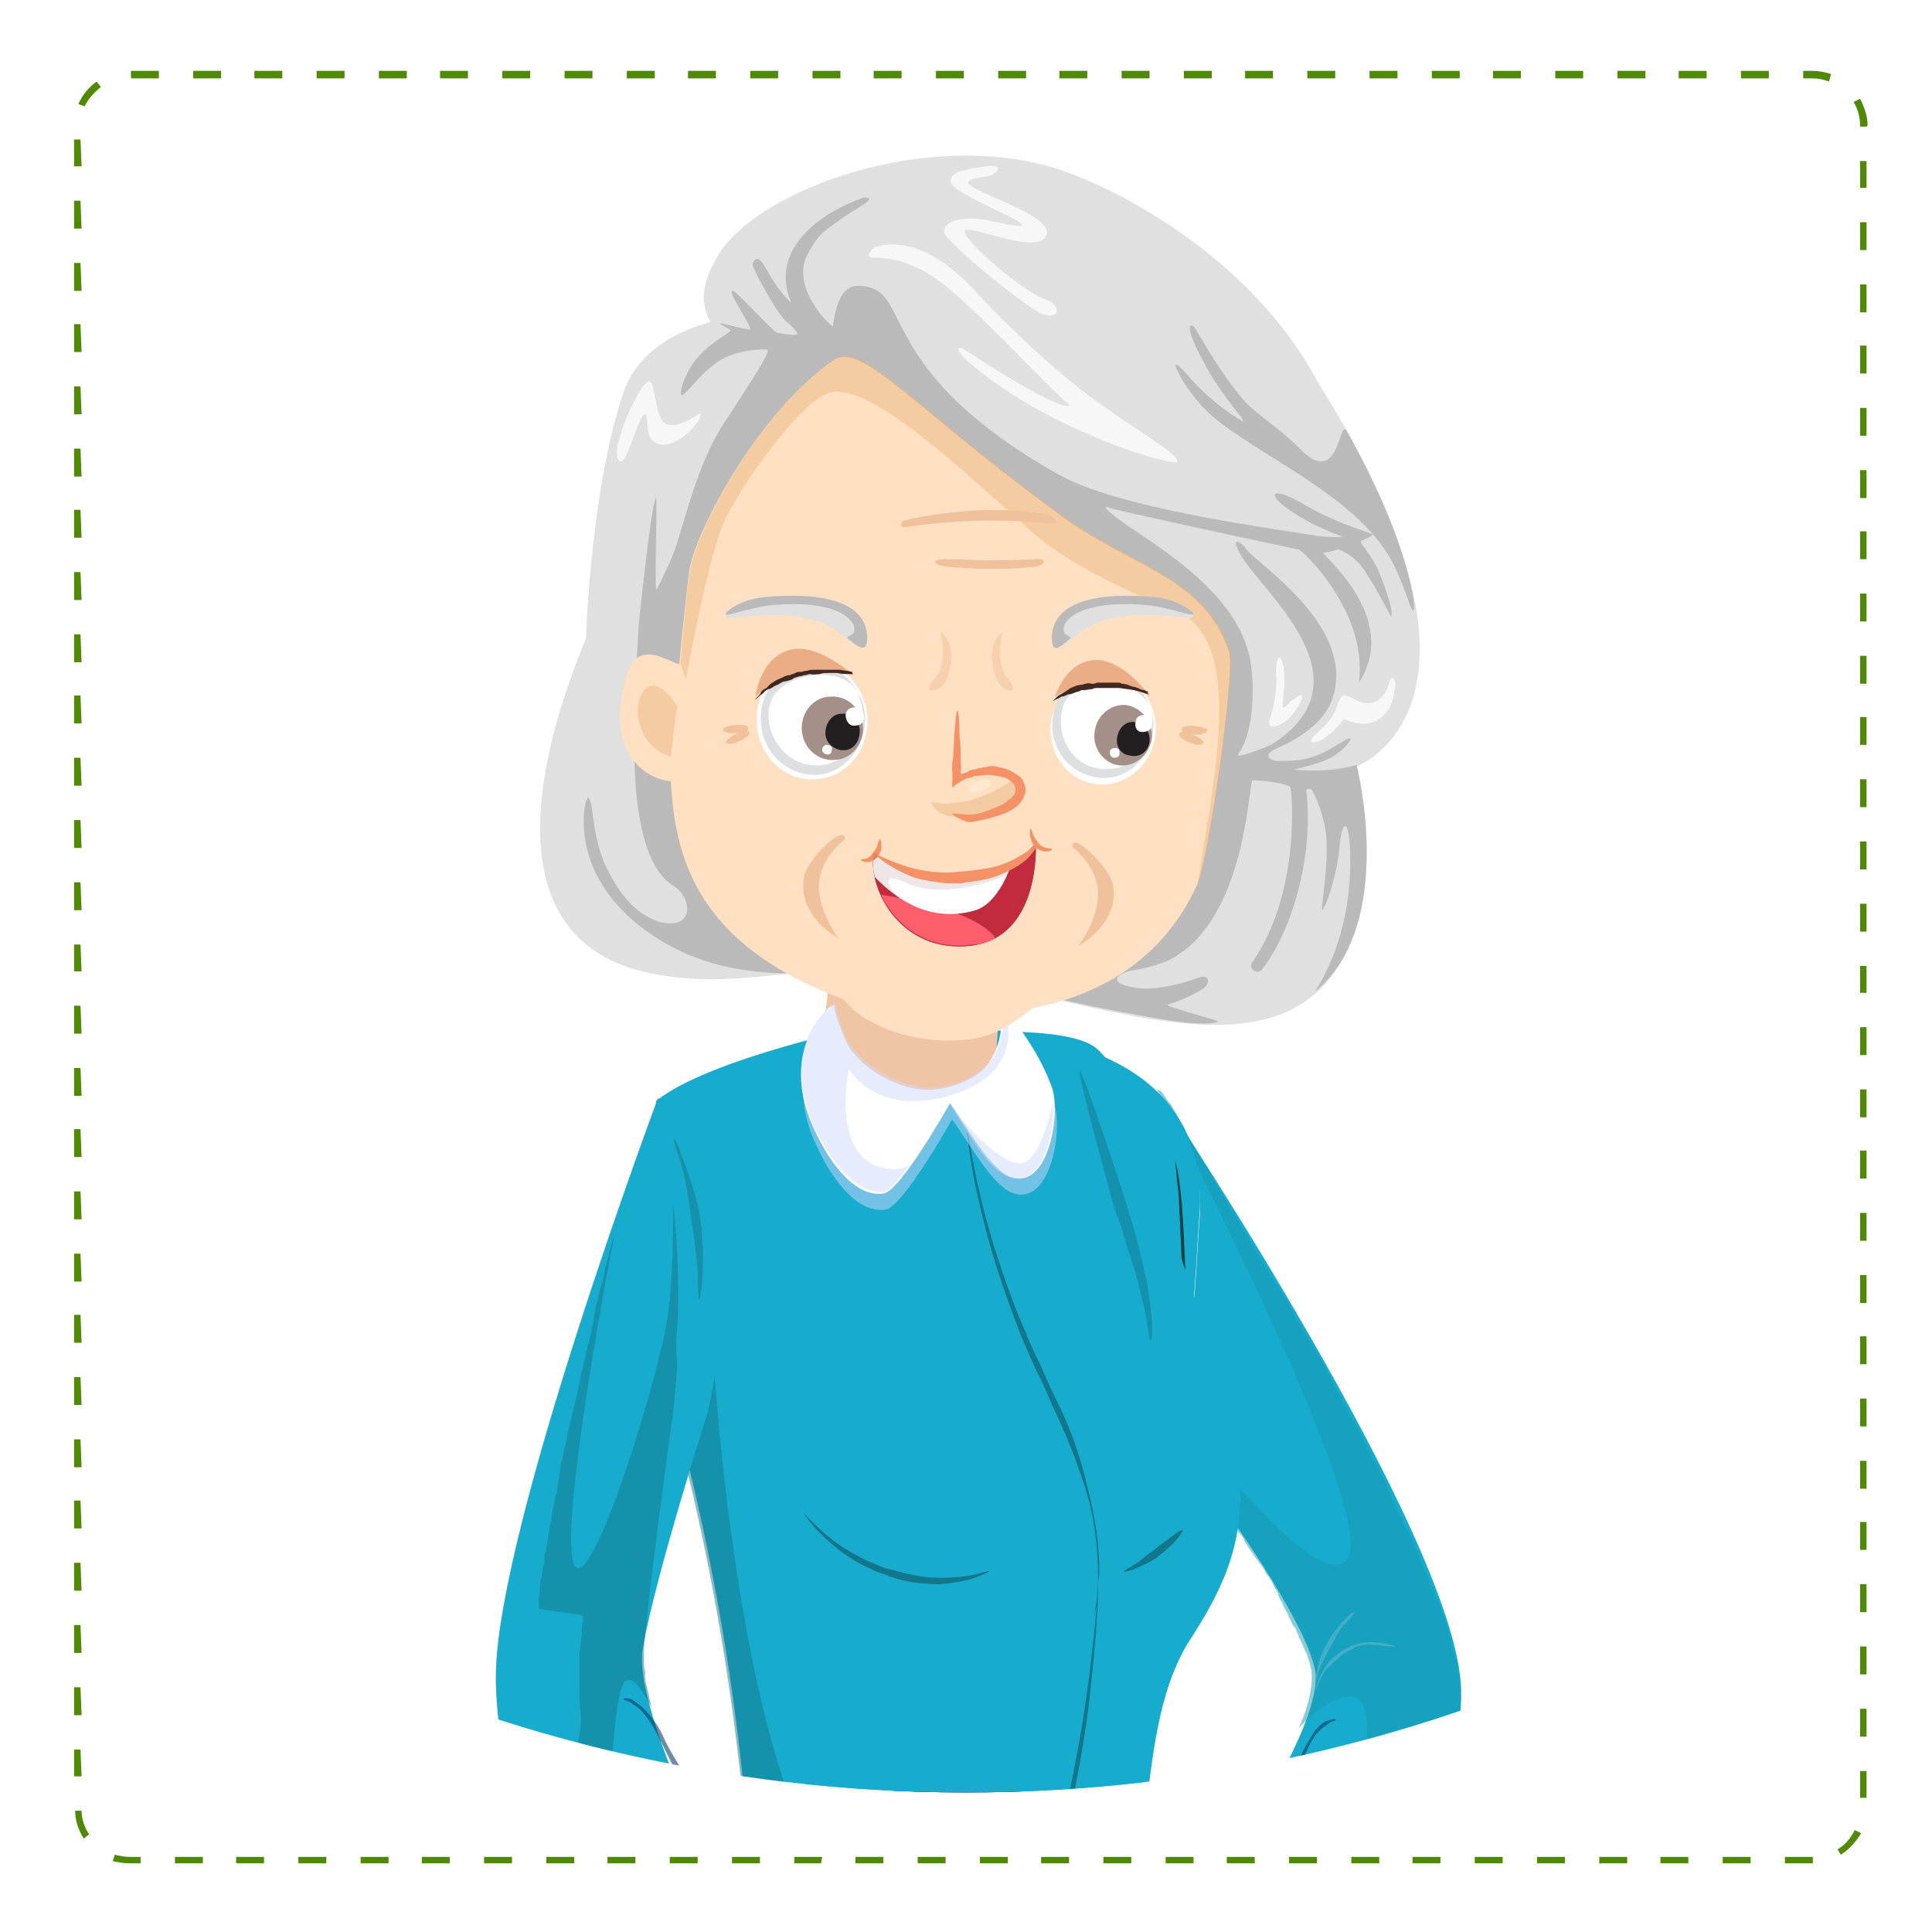 <?xml version="1.0" encoding="utf-8"?>
<!-- Generator: Adobe Illustrator 21.0.0, SVG Export Plug-In . SVG Version: 6.00 Build 0)  -->
<svg version="1.1" id="Layer_1" xmlns="http://www.w3.org/2000/svg" xmlns:xlink="http://www.w3.org/1999/xlink" x="0px" y="0px"
	 viewBox="0 0 180 180" style="enable-background:new 0 0 180 180;" xml:space="preserve">
<style type="text/css">
	.st0{fill:#FFFFFF;}
	.st1{display:none;}
	.st2{display:inline;}
	.st3{fill:url(#SVGID_1_);}
	.st4{fill:#508906;}
	.st5{clip-path:url(#SVGID_4_);}
	.st6{fill:#F3B991;}
	.st7{fill:#EA9F6C;}
	.st8{fill:#0077BA;}
	.st9{fill:#066893;}
	.st10{fill:#DB8952;}
	.st11{fill:#17ABCE;}
	.st12{opacity:0.5;}
	.st13{fill:#D0DBFD;}
	.st14{opacity:0.5;fill:#179AAF;enable-background:new    ;}
	.st15{opacity:0.6;fill:#113F6A;enable-background:new    ;}
	.st16{opacity:0.5;fill:#167989;enable-background:new    ;}
	.st17{opacity:0.5;fill:#D0DBFD;enable-background:new    ;}
	.st18{fill:#421794;}
	.st19{opacity:0.45;fill:#421794;enable-background:new    ;}
	.st20{fill:#0D4349;}
	.st21{opacity:0.35;fill:#77AD74;enable-background:new    ;}
	.st22{opacity:0.25;fill:#167989;enable-background:new    ;}
	.st23{opacity:0.34;}
	.st24{fill:#113F6A;}
	.st25{opacity:0.5;fill:#0D4349;enable-background:new    ;}
	.st26{opacity:0.5;fill:#FF5E6C;enable-background:new    ;}
	.st27{opacity:0.5;enable-background:new    ;}
	.st28{fill:#F4D0A4;}
	.st29{fill:#F49166;}
	.st30{opacity:0.45;fill:#F4D0A4;enable-background:new    ;}
	.st31{opacity:0.25;fill:#FA8C89;enable-background:new    ;}
	.st32{fill:#EFC5A5;}
	.st33{fill:#E0E0E0;}
	.st34{fill:#BABABA;}
	.st35{fill:#F7F7F7;}
	.st36{fill:#FFE0C2;}
	.st37{opacity:0.45;enable-background:new    ;}
	.st38{fill:#E8B277;}
	.st39{fill:#EFC19C;}
	.st40{opacity:0.45;fill:#E8B277;enable-background:new    ;}
	.st41{fill:#FDE9CF;}
	.st42{fill:#DDDFE0;}
	.st43{fill:#A49089;}
	.st44{fill:#231F20;}
	.st45{fill:#EAAD85;}
	.st46{fill:#412820;}
	.st47{fill:#C12B3D;}
	.st48{fill:#FF5E6C;}
	.st49{opacity:0.1;fill:#5C0A0C;}
	.st50{opacity:0.5;fill:#FF5E6C;}
</style>
<rect class="st0" width="180" height="180"/>
<rect class="st0" width="180" height="180"/>
<g>
	<g>
		<g>
			<g class="st1">
				<g class="st2">
					<g>
						
							<radialGradient id="SVGID_1_" cx="96.333" cy="-300" r="167.166" gradientTransform="matrix(1 0 0 1 0 384)" gradientUnits="userSpaceOnUse">
							<stop  offset="0.173" style="stop-color:#FFFFFF"/>
							<stop  offset="1" style="stop-color:#36CDFF;stop-opacity:0.3"/>
						</radialGradient>
						<rect id="SVGID_2_" x="0.4" y="0.1" class="st3" width="180" height="180"/>
					</g>
				</g>
			</g>
			<g>
				<g>
					<g>
						<path class="st4" d="M168.9,173.6h-2.6V173h2.6V173.6z M163.1,173.6h-2.6V173h2.6V173.6z M157.3,173.6h-2.6V173h2.6V173.6z
							 M151.5,173.6H149V173h2.6v0.6H151.5z M145.8,173.6h-2.6V173h2.6V173.6z M140,173.6h-2.6V173h2.6V173.6z M134.2,173.6h-2.6
							V173h2.6V173.6z M128.5,173.6h-2.6V173h2.6V173.6z M122.7,173.6h-2.6V173h2.6V173.6z M116.9,173.6h-2.6V173h2.6V173.6z
							 M111.2,173.6h-2.6V173h2.6V173.6z M105.4,173.6h-2.6V173h2.6V173.6z M99.6,173.6H97V173h2.6V173.6z M93.9,173.6h-2.6V173h2.6
							V173.6z M88.1,173.6h-2.6V173h2.6V173.6z M82.3,173.6h-2.6V173h2.6V173.6z M76.5,173.6H74V173h2.6L76.5,173.6L76.5,173.6z
							 M70.8,173.6h-2.6V173h2.6V173.6z M65,173.6h-2.6V173H65V173.6z M59.2,173.6h-2.6V173h2.6V173.6z M53.5,173.6h-2.6V173h2.6
							V173.6z M47.7,173.6h-2.6V173h2.6V173.6z M41.9,173.6h-2.6V173h2.6V173.6z M36.2,173.6h-2.6V173h2.6V173.6z M30.4,173.6h-2.6
							V173h2.6V173.6z M24.6,173.6H22V173h2.6V173.6z M18.9,173.6h-2.6V173h2.6V173.6z M13.1,173.6H12c-0.5,0-1-0.1-1.5-0.2l0.2-0.6
							c0.4,0.1,0.9,0.2,1.3,0.2h1.1V173.6z M171.5,172.8l-0.3-0.5c0.7-0.4,1.2-1,1.6-1.8l0.6,0.3
							C172.9,171.6,172.3,172.3,171.5,172.8z M7.8,171.3c-0.5-0.8-0.8-1.7-0.8-2.6h0.6c0,0.8,0.3,1.6,0.7,2.2L7.8,171.3z
							 M173.9,167.5h-0.6V165h0.6V167.5z M7.6,165.5H6.9V163h0.6L7.6,165.5L7.6,165.5z M173.9,161.8h-0.6v-2.6h0.6V161.8z
							 M7.6,159.8H6.9v-2.6h0.6L7.6,159.8L7.6,159.8z M173.9,156h-0.6v-2.6h0.6V156z M7.6,154H6.9v-2.6h0.6L7.6,154L7.6,154z
							 M173.9,150.2h-0.6v-2.6h0.6V150.2z M7.6,148.2H6.9v-2.6h0.6L7.6,148.2L7.6,148.2z M173.9,144.4h-0.6v-2.6h0.6V144.4z
							 M7.6,142.4H6.9v-2.6h0.6L7.6,142.4L7.6,142.4z M173.9,138.7h-0.6v-2.6h0.6V138.7z M7.6,136.7H6.9v-2.6h0.6L7.6,136.7
							L7.6,136.7z M173.9,132.9h-0.6v-2.6h0.6V132.9z M7.6,130.9H6.9v-2.6h0.6L7.6,130.9L7.6,130.9z M173.9,127.1h-0.6v-2.6h0.6
							V127.1z M7.6,125.1H6.9v-2.6h0.6L7.6,125.1L7.6,125.1z M173.9,121.4h-0.6v-2.6h0.6V121.4z M7.6,119.4H6.9v-2.6h0.6L7.6,119.4
							L7.6,119.4z M173.9,115.6h-0.6V113h0.6V115.6z M7.6,113.6H6.9V111h0.6L7.6,113.6L7.6,113.6z M173.9,109.8h-0.6v-2.6h0.6V109.8
							z M7.6,107.8H6.9v-2.6h0.6L7.6,107.8L7.6,107.8z M173.9,104.1h-0.6v-2.6h0.6V104.1z M7.6,102.1H6.9v-2.6h0.6L7.6,102.1
							L7.6,102.1z M173.9,98.3h-0.6v-2.6h0.6V98.3z M7.6,96.3H6.9v-2.6h0.6L7.6,96.3L7.6,96.3z M173.9,92.5h-0.6V90h0.6V92.5z
							 M7.6,90.5H6.9V88h0.6L7.6,90.5L7.6,90.5z M173.9,86.8h-0.6v-2.6h0.6V86.8z M7.6,84.8H6.9v-2.6h0.6L7.6,84.8L7.6,84.8z
							 M173.9,81h-0.6v-2.6h0.6V81z M7.6,79H6.9v-2.6h0.6L7.6,79L7.6,79z M173.9,75.2h-0.6v-2.6h0.6V75.2z M7.6,73.2H6.9v-2.6h0.6
							L7.6,73.2L7.6,73.2z M173.9,69.4h-0.6v-2.6h0.6V69.4z M7.6,67.4H6.9v-2.6h0.6L7.6,67.4L7.6,67.4z M173.9,63.7h-0.6v-2.6h0.6
							V63.7z M7.6,61.7H6.9v-2.6h0.6L7.6,61.7L7.6,61.7z M173.9,57.9h-0.6v-2.6h0.6V57.9z M7.6,55.9H6.9v-2.6h0.6L7.6,55.9L7.6,55.9
							z M173.9,52.1h-0.6v-2.6h0.6V52.1z M7.6,50.1H6.9v-2.6h0.6L7.6,50.1L7.6,50.1z M173.9,46.4h-0.6v-2.6h0.6V46.4z M7.6,44.4H6.9
							v-2.6h0.6L7.6,44.4L7.6,44.4z M173.9,40.6h-0.6V38h0.6V40.6z M7.6,38.6H6.9V36h0.6L7.6,38.6L7.6,38.6z M173.9,34.8h-0.6v-2.6
							h0.6V34.8z M7.6,32.8H6.9v-2.6h0.6L7.6,32.8L7.6,32.8z M173.9,29.1h-0.6v-2.6h0.6V29.1z M7.6,27.1H6.9v-2.6h0.6L7.6,27.1
							L7.6,27.1z M173.9,23.3h-0.6v-2.6h0.6V23.3z M7.6,21.3H6.9v-2.6h0.6L7.6,21.3L7.6,21.3z M173.9,17.5h-0.6V15h0.6V17.5z
							 M7.6,15.5H6.9V13h0.6L7.6,15.5L7.6,15.5z M173.9,11.8h-0.6v-0.1c0-0.8-0.2-1.5-0.6-2.2l0.6-0.3c0.4,0.8,0.7,1.6,0.7,2.5
							L173.9,11.8L173.9,11.8z M7.9,9.9L7.3,9.7c0.4-0.9,1-1.6,1.7-2.1l0.4,0.5C8.8,8.6,8.2,9.2,7.9,9.9z M170.4,7.6
							c-0.5-0.2-1-0.3-1.6-0.3H168V6.6h0.8c0.6,0,1.2,0.1,1.8,0.3L170.4,7.6z M164.8,7.3h-2.6V6.6h2.6V7.3z M159,7.3h-2.6V6.6h2.6
							V7.3z M153.3,7.3h-2.6V6.6h2.6V7.3z M147.5,7.3h-2.6V6.6h2.6V7.3z M141.7,7.3h-2.6V6.6h2.6V7.3z M136,7.3h-2.6V6.6h2.6V7.3z
							 M130.2,7.3h-2.6V6.6h2.6V7.3z M124.4,7.3h-2.6V6.6h2.6V7.3z M118.6,7.3H116V6.6h2.6V7.3z M112.9,7.3h-2.6V6.6h2.6V7.3z
							 M107.1,7.3h-2.6V6.6h2.6V7.3z M101.3,7.3h-2.6V6.6h2.6V7.3z M95.6,7.3H93V6.6h2.6V7.3z M89.8,7.3h-2.6V6.6h2.6V7.3z M84,7.3
							h-2.6V6.6H84V7.3z M78.3,7.3h-2.6V6.6h2.6V7.3z M72.5,7.3h-2.6V6.6h2.6V7.3z M66.7,7.3h-2.6V6.6h2.6V7.3z M61,7.3h-2.6V6.6H61
							V7.3z M55.2,7.3h-2.6V6.6h2.6V7.3z M49.4,7.3h-2.6V6.6h2.6V7.3z M43.6,7.3H41V6.6h2.6V7.3z M37.9,7.3h-2.6V6.6h2.6V7.3z
							 M32.1,7.3h-2.6V6.6h2.6V7.3z M26.3,7.3h-2.6V6.6h2.6V7.3z M20.6,7.3H18V6.6h2.6V7.3z M14.8,7.3h-2.6V6.6h2.6
							C14.8,6.6,14.8,7.3,14.8,7.3z"/>
					</g>
				</g>
			</g>
		</g>
	</g>
</g>
<g>
	<g>
		<g>
			<g>
				<g>
					<g>
						<g>
							<g>
								<g>
									<defs>
										<ellipse id="SVGID_3_" cx="90" cy="50" rx="129.7" ry="117"/>
									</defs>
									<clipPath id="SVGID_4_">
										<use xlink:href="#SVGID_3_"  style="overflow:visible;"/>
									</clipPath>
									<g class="st5">
										<g>
											<g>
												<g>
													<path class="st6" d="M78.9,256.8l-19.3,43.5H48.3c0,0,11.2-41.2,13.9-44.5C69.3,247.2,78.4,247.9,78.9,256.8z"/>
													<path class="st7" d="M79,256.6l-19.3,43.5H54c0,0,9.7-20,12.9-28.3c1.6-4.1-8.2-7.2-8.1-7.4c1.5-4.5,2.8-7.9,3.4-8.8
														C69.4,247,78.5,247.7,79,256.6z"/>
												</g>
												<path class="st7" d="M104,255.5l-16.5,44.7H76.3c0,0,11.1-46.7,13.9-50C94.9,244.6,103.6,245.5,104,255.5z"/>
											</g>
											<g>
												<g>
													<path class="st8" d="M-150.4,53.5c-5.1-9.4-9.2-19.4-11.1-21.6c-2.7-3.2-6.9-3.8-8.6-3.3c-1.7,0.5-8.4-0.3-10.3-1.2
														c-0.6-0.3,0.2-4.1-0.7-4.6c-2-1.1-13.2-1.4-14-0.6c-0.8,0.8-0.3,4.8-0.4,4.9c-3.5,2.3-9.5,0.4-11.6,0
														c-23.8-4.7-13.9,41.2-10.9,61.6c0.7,4.9-10.6,24.3-10.6,27.9c0,3.6,63.5,7.7,62.6,0.7c-1-7-4.3-32.3-4.3-32.3
														s1.3-8.6,4.4-18.5c0.3-0.9,0.8-5,1.2-8c0.1-0.5,15.6,22,16.8,22.5c7.4,3,12.7-3.2,10.3-6.9
														C-139.2,72-145.3,63-150.4,53.5z"/>
													<path class="st9" d="M-149.8,54.4c-5-9.3-9.9-20.3-11.8-22.6c-1.6-1.9-3.7-2.9-5.5-3.3c-1.3-0.3-11.5-0.4-13.4-1.2
														c-0.6-0.3,0.2-4.1-0.7-4.6c-2-1.1-13.2-1.4-14-0.6c-0.8,0.8-0.3,4.8-0.4,4.9c-3.5,2.3-9.5,0.4-11.6,0
														c-1.6-0.3-3.1-0.4-4.4-0.3c-0.5,0.1,1,0.6,2.6,2.3c1.4,1.5,2.9,4,3.1,8c0.5,10,2.6,26.5,2.8,38.5
														c0,0.4-3.2,0.2-6.8,1.8c-2.4,1.1-2.5,2.8,0.7,2c3.2-0.8,6.4-0.8,6.5-0.5c0.6,1.5,1.8,3.8,1.7,4.3
														c-0.7,5.9-7.5,9.9-12.7,7.8c-0.8-0.3-2.4-0.4-3.1-4.8c-2.3-14-4.7-49.1-5.3-45.6c-0.1,0.8-0.2,1.5-0.3,2.3
														c-1.4,14.1,0.8,36.1,2.5,47.8c0.7,4.9-8.8,22.2-8.8,25.8c0,3.6,63.5,7.7,62.6,0.7c-0.9-6.3-3.1-28.3-0.9-40.1
														c0.2-1.3,2.1-3.6,2.4-4.6c0.2-0.5,1.5-4.9,1.4-8.7c-0.1-2.3,14.1,16.6,15.2,17.1c7.4,3,12.7-3.2,10.3-6.9
														C-139.3,72-144.6,64.1-149.8,54.4z"/>
												</g>
												<g>
													<g>
														<path class="st7" d="M-188.5,44.8c0.3-0.4,1.8,1.4,3.8,2.6c1.5,0.9,3.6,1.1,4.3,2.2c1.6,2.2,2.8,7.3,2.8,7.3
															s25.1,9,36.3,16.1c6,3.8,4.4,12.5-4.6,10.6c-8.2-1.7-32.1-19.4-33.6-19.7c-1.8-0.4-7,2-10.7,0.9
															c-3.1-0.9-7.8-2.8-9.7-3.7c-1.9-1-2.1-2.2-0.5-1.9c1.8,0.3,4.7,1.8,5.9,1.9c0.8,0,0.5-0.8,0.3-0.9
															c-1.7-1-6.9-3.4-8.8-5.1c-1.2-1-0.4-1.9,0.4-1.7c1.6,0.4,5,1.6,5,1.4c0-0.1-3.9-1.9-4.8-2.7c-1.2-1.2-0.1-2,1-1.7
															c2.2,0.6,5.7,2.3,7.6,2.7c1.8,0.4,1.2-0.3,1.2-0.3s-5.6-2.8-5.9-3.1c-0.7-0.6-1-1.1-0.9-1.7c0.2-0.5,1-0.5,2.3-0.2
															c1.5,0.3,10.5,4.2,10.5,4.2s3.7,0.4,2.6-1.1c-0.6-0.9-3.1-2-4.2-2.9C-189.3,46.9-189.3,45.9-188.5,44.8z"/>
														<g>
															<path class="st10" d="M-183.8,50.9c-0.6-0.9-3.1-2-4.2-2.9c-0.6-0.5-0.9-0.9-1-1.4c0-0.1,1,0.9,2.6,2
																c1.1,0.7,2.6,1.1,3.3,2.3c0.3,0.5,0.2,1.2-0.8,1.8c-0.1,0.1-11.9-4.4-13-4.9C-196,47.9-182.9,52.1-183.8,50.9z"/>
															<path class="st10" d="M-202.5,53.5c1.6,0.4,5,1.6,5,1.4c0-0.1-3.9-1.9-4.8-2.7c-1.2-1.2-0.1-2,1-1.7
																c2.2,0.6,5.7,2.3,7.6,2.7c1.8,0.4,1.2-0.3,1.2-0.3s-5.6-2.8-5.9-3.1c-0.7-0.6-1-1.1-0.9-1.7c0-0.2,0.5,1.1,1.4,1.6
																c0.6,0.4,5.9,2.9,6.1,3.1c0,0.3,0.1,0.8-0.1,1c-1,1.1-10-3.3-10-3c0,0.2-0.7,0.5,0.5,1.2c2.8,1.6,9.2,4.2,9.1,4.6
																c0,0.1,0,0.6-1,0.4c-2.9-0.6-9.3-3.2-9.3-3c0,0.5-0.4,0.4,0.6,1c2,1.2,6.6,3.3,8.9,4.8c1,0.7,0.6,2.5,0.9,2.8
																c1.6,1.7,8.2,0.7,11.5,0.3c1.4-0.2,1.7,0.2,1.7,0.2s33.5,25.5,37.7,16.2c1.4-3.1-0.5-6.4-0.1-6.2
																c6,3.8,4.4,12.5-4.6,10.6c-8.2-1.7-32.1-19.4-33.6-19.7c-1.8-0.4-7,2-10.7,0.9c-3.1-0.9-7.8-2.8-9.7-3.7
																c-1.9-1-2.1-2.2-0.5-1.9c1.8,0.3,4.7,1.8,5.9,1.9c0.8,0,0.5-0.8,0.3-0.9c-1.7-1-6.9-3.4-8.8-5.1
																C-204.1,54.2-203.3,53.3-202.5,53.5z"/>
														</g>
													</g>
												</g>
												<g>
													<g>
														<path class="st7" d="M-152.5,99.2c0.1-0.5-2.2-0.4-4.5-1.1c-1.7-0.5-3.2-1.9-4.5-1.8c-2.7,0.3-7.1,2.9-7.1,2.9
															s-23.5-12.6-36.3-16.1c-6.8-1.9-11.9,5.3-4.4,10.7c6.8,5,35.7,10.8,37,11.7c1.5,1.1,3.4,6.6,6.7,8.7
															c2.7,1.7,7.3,4,9.3,4.7c2,0.7,3,0.1,1.6-0.9c-1.4-1.1-4.5-2.3-5.4-3.1c-0.6-0.6,0.2-0.9,0.4-0.9
															c1.8,0.6,7.1,2.8,9.6,3.1c1.6,0.2,1.7-1,0.9-1.5c-1.4-0.9-4.5-2.6-4.5-2.8c0-0.1,4,1.6,5.2,1.7c1.7,0.1,1.5-1.3,0.5-2
															c-1.9-1.3-5.5-2.7-7.1-3.9c-1.5-1.1-0.6-1.1-0.6-1.1s5.9,2.3,6.2,2.3c0.9,0.1,1.5,0,1.8-0.5c0.3-0.5-0.3-1.1-1.4-1.9
															c-1.3-0.9-10.2-5-10.2-5s-2.8-2.5-1-2.7c1.1-0.1,3.5,0.9,4.9,1.1C-153.3,101.3-152.7,100.6-152.5,99.2z"/>
														<g>
															<path class="st10" d="M-160,99.9c1.1-0.1,3.5,0.9,4.9,1.1c0.7,0.1,1.3,0,1.7-0.2c0.1-0.1-1.4-0.1-3.2-0.6
																c-1.2-0.3-2.6-1.1-3.9-0.9c-0.5,0.1-1,0.6-0.7,1.8c0,0.1,11.3,5.9,12.4,6.4C-149.5,106.9-161.4,100.1-160,99.9z"/>
															<path class="st10" d="M-149,115.7c-1.4-0.9-4.5-2.6-4.5-2.8c0-0.1,4,1.6,5.2,1.7c1.7,0.1,1.5-1.3,0.5-2
																c-1.9-1.3-5.5-2.7-7.1-3.9c-1.5-1.1-0.6-1.1-0.6-1.1s5.9,2.3,6.2,2.3c0.9,0.1,1.5,0,1.8-0.5c0.1-0.1-1.1,0.4-2.1,0.1
																c-0.7-0.2-6.1-2.5-6.4-2.5c-0.2,0.2-0.6,0.4-0.7,0.8c-0.1,1.4,9.2,5.2,9,5.5c-0.1,0.1,0.1,0.9-1.2,0.4
																c-3.1-1-9.2-4-9.5-3.7c-0.1,0.1-0.4,0.5,0.4,1c2.4,1.8,8.6,4.8,8.5,4.9c-0.3,0.4,0,0.5-1.1,0.2
																c-2.3-0.7-6.9-2.7-9.5-3.4c-1.2-0.3-2.2,1.2-2.5,1.2c-2.3,0-6.1-5.6-8.1-8.4c-0.8-1.1-1.3-1.2-1.3-1.2
																s-41-7.6-37.3-17.2c1.2-3.2,4.8-4,4.5-4.1c-6.8-1.9-11.9,5.3-4.4,10.7c6.8,5,35.7,10.8,37,11.7
																c1.5,1.1,3.4,6.6,6.7,8.7c2.7,1.7,7.3,4,9.3,4.7c2,0.7,3,0.1,1.6-0.9c-1.4-1.1-4.5-2.3-5.4-3.1
																c-0.6-0.6,0.2-0.9,0.4-0.9c1.8,0.6,7.1,2.8,9.6,3.1C-148.4,117.4-148.3,116.2-149,115.7z"/>
														</g>
													</g>
												</g>
											</g>
											<g>
												<g>
													<g>
														<path class="st11" d="M108.6,102.7c0,0,26.6,39.9,27.5,54.2c0.9,14.2-17.4,38-26.4,44c0,0,3.5-6.7-5-13.7
															c0,0,19.3-24.8,17.8-31.7c-1.5-7.1-17.2-26.7-17.2-26.7S99.9,115.8,108.6,102.7z"/>
														<g class="st12">
															<g>
																<path class="st13" d="M130,153.4c0-0.1-1.1-0.4-2.2-0.4c-0.6,0-1.1,0.1-1.5,0.2c-0.4,0.1-0.7,0.3-0.7,0.3
																	s-0.3,0.1-0.7,0.4s-0.9,0.7-1.2,1.1c-0.4,0.5-0.7,1.1-0.9,1.6c-0.2,0.5-0.2,0.9-0.2,0.9s0.2-0.4,0.3-0.8
																	c0.2-0.4,0.5-1.1,0.9-1.4c0.4-0.4,0.9-0.8,1.2-1.1c0.3-0.2,0.6-0.4,0.6-0.4s0.3-0.1,0.6-0.3c0.4-0.2,1-0.3,1.4-0.3
																	C128.9,153.3,130,153.5,130,153.4z"/>
															</g>
															<g>
																<path class="st13" d="M126.2,150.2c-0.1-0.1-0.8,0.5-1.3,1.1c-0.6,0.7-1.1,1.5-1.1,1.5s-0.5,0.9-0.8,1.7
																	c-0.3,1-0.5,1.9-0.4,1.9s0.3-1,0.7-1.7c0.4-0.9,0.9-1.7,0.9-1.7s0.4-0.9,1-1.6C125.6,151,126.2,150.3,126.2,150.2z"
																	/>
															</g>
														</g>
													</g>
													<g>
														<path class="st14" d="M104.7,187.2L104.7,187.2L104.7,187.2L104.7,187.2z"/>
														<path class="st14" d="M136.1,156.9L136.1,156.9c0-0.3-0.1-0.5-0.1-0.8c0-0.1,0-0.2-0.1-0.3c0-0.2-0.1-0.4-0.1-0.6
															c0-0.1-0.1-0.2-0.1-0.4c-0.1-0.2-0.1-0.4-0.2-0.6c0-0.1-0.1-0.2-0.1-0.3c-0.1-0.4-0.2-0.6-0.2-1c0,0,0,0,0-0.1
															c-0.1-0.4-0.2-0.6-0.3-1c0-0.1-0.1-0.3-0.1-0.4c-0.1-0.3-0.2-0.5-0.2-0.7c-0.1-0.1-0.1-0.3-0.2-0.4
															c-0.1-0.3-0.2-0.5-0.3-0.8c-0.1-0.1-0.1-0.3-0.2-0.4c-0.2-0.4-0.3-0.8-0.4-1.1c0,0,0-0.1-0.1-0.1
															c-0.2-0.4-0.3-0.7-0.4-1.1c-0.1-0.2-0.2-0.3-0.2-0.4c-0.2-0.3-0.2-0.5-0.3-0.8c-0.1-0.2-0.2-0.3-0.2-0.4
															c-0.2-0.3-0.2-0.6-0.3-0.9c-0.1-0.1-0.2-0.3-0.2-0.4c-0.2-0.4-0.3-0.8-0.6-1.1c0-0.1-0.1-0.1-0.1-0.2
															c-0.2-0.4-0.3-0.8-0.5-1.1c-0.1-0.2-0.2-0.3-0.2-0.4c-0.2-0.3-0.3-0.6-0.4-0.9c-0.1-0.2-0.2-0.3-0.2-0.4
															c-0.2-0.4-0.3-0.6-0.4-1c-0.1-0.1-0.2-0.3-0.2-0.4c-0.2-0.4-0.4-0.9-0.6-1.2c0-0.1-0.1-0.1-0.1-0.2
															c-0.2-0.4-0.3-0.8-0.6-1.1c-0.1-0.2-0.2-0.3-0.2-0.4c-0.2-0.4-0.3-0.6-0.5-1c-0.1-0.2-0.2-0.3-0.2-0.4
															c-0.2-0.4-0.3-0.7-0.6-1.1c-0.1-0.1-0.2-0.3-0.2-0.4c-0.2-0.4-0.5-0.9-0.7-1.3c0-0.1-0.1-0.1-0.1-0.2
															c-0.2-0.4-0.4-0.8-0.6-1.1c-0.1-0.2-0.2-0.3-0.2-0.4c-0.2-0.4-0.3-0.6-0.5-1c-0.1-0.2-0.2-0.3-0.2-0.4
															c-0.2-0.4-0.4-0.7-0.6-1.1c-0.1-0.1-0.2-0.2-0.2-0.4c-0.3-0.4-0.5-0.9-0.8-1.3c0-0.1-0.1-0.1-0.1-0.2
															c-0.2-0.4-0.4-0.8-0.7-1.1c-0.1-0.1-0.2-0.3-0.2-0.4c-0.2-0.4-0.3-0.6-0.6-1c-0.1-0.2-0.2-0.3-0.2-0.4
															c-0.2-0.4-0.4-0.7-0.6-1.1c-0.1-0.1-0.1-0.2-0.2-0.3c-0.3-0.4-0.5-0.9-0.8-1.2c0,0,0,0-0.1-0.1
															c-0.2-0.4-7.9-13.3-8.1-13.8c-0.1-0.1-0.2-0.2-0.2-0.4c-0.2-0.4-0.3-0.6-0.6-1c-0.1-0.1-0.2-0.3-0.2-0.4
															c-0.2-0.4-0.4-0.7-0.6-1.1c-0.1-0.1-0.1-0.2-0.2-0.2c-0.3-0.4-0.5-0.8-0.8-1.1l0,0c-0.2,0-0.3-0.1-0.3-0.1
															c0.3,0.4,20.4,38.8,17.8,43.6c-2.6,4.7-18.8-16.2-21-22.5c-2.1-6-1.5-12.1-1.7-12l0,0c-0.2,0.7-0.3,1.2-0.4,1.9l0,0
															c-0.1,0.7-0.2,1.5-0.3,2.4c-0.1,0.5-0.1,1-0.1,1.4c0,0.1,0,0.2,0,0.4c0,0.4,0,1,0,1.3v0.1c0,0.4,0,0.9,0.1,1.1
															c0,0.1,0,0.2,0,0.3c0,0.4,0.1,0.8,0.2,1.1v0.1c0.1,0.4,0.1,0.7,0.2,1.1c0,0.1,0,0.2,0,0.2c0.1,0.4,0.2,0.7,0.2,1.1
															v0.1c0.1,0.4,0.2,0.6,0.2,0.9v0.1c0.1,0.3,0.2,0.6,0.2,0.9c0.2,0.8,0.5,1.5,0.9,2.3c0.1,0.1,0.1,0.1,0.2,0.2l0.1,0.1
															c0.1,0.1,0.1,0.1,0.2,0.2c0.1,0.1,0.1,0.2,0.2,0.2c0.1,0.1,0.1,0.1,0.2,0.2c0.1,0.1,0.2,0.2,0.3,0.4l0.1,0.1
															c0.1,0.1,0.2,0.3,0.3,0.4c0.1,0.1,0.1,0.1,0.2,0.2c0.2,0.2,0.2,0.4,0.3,0.5c0.1,0.1,0.1,0.1,0.2,0.2
															c0.2,0.2,0.3,0.4,0.5,0.6c0,0,0,0,0.1,0.1c1.4,1.9,3.5,4.6,5.5,7.5l0.1,0.1c0.2,0.4,0.5,0.7,0.7,1.1
															c0.1,0.1,0.1,0.2,0.2,0.2c0.2,0.4,0.4,0.6,0.6,1c0.1,0.1,0.2,0.2,0.2,0.3c0.2,0.3,0.4,0.6,0.6,0.9
															c0.1,0.1,0.2,0.2,0.2,0.4c0.2,0.3,0.3,0.5,0.6,0.8c0.1,0.1,0.2,0.3,0.2,0.4c0.2,0.3,0.3,0.5,0.5,0.8
															c0.1,0.1,0.2,0.3,0.3,0.4c0.2,0.3,0.3,0.5,0.5,0.7c0.1,0.2,0.2,0.3,0.3,0.4c0.2,0.3,0.3,0.4,0.4,0.7
															c0.1,0.2,0.2,0.3,0.3,0.4c0.2,0.3,0.3,0.4,0.4,0.7c0.1,0.2,0.2,0.3,0.2,0.4c0.2,0.3,0.3,0.4,0.3,0.7
															c0.1,0.2,0.2,0.3,0.2,0.4c0.2,0.2,0.2,0.4,0.3,0.6c0.1,0.2,0.2,0.3,0.2,0.4c0.2,0.2,0.2,0.4,0.3,0.6
															c0.1,0.2,0.2,0.3,0.2,0.4c0.1,0.2,0.2,0.4,0.3,0.5c0.1,0.1,0.2,0.3,0.2,0.4c0.1,0.2,0.2,0.4,0.2,0.5s0.2,0.3,0.2,0.4
															c0.1,0.2,0.2,0.4,0.2,0.5c0.1,0.1,0.1,0.2,0.2,0.4c0.1,0.2,0.2,0.4,0.2,0.5s0.1,0.2,0.1,0.3c0.1,0.3,0.2,0.5,0.2,0.7
															c0.1,0.2,0.1,0.4,0.1,0.6c0.1,1.3-0.3,3.1-1.2,5.1c1.6-1.7,3.5-3.1,5.2-2.9c3.8,0.7-2,28.2-13.1,33.1
															c-1.7,0.8-3.1,1.1-4.1,1.1c2.5,4.8,0.6,8.5,0.6,8.5c3.6-2.4,8.9-7.8,13.7-14.2c3-4,5.7-8.4,8-12.8
															c0.6-1.1,1.1-2.2,1.5-3.2c0.5-1.1,1-2.2,1.3-3.2C135.5,163.6,136.2,160,136.1,156.9z"/>
													</g>
													<path class="st15" d="M109.3,183.7c0.6-0.8,1.3-1.6,1.9-2.4c2.5-3.3,4.6-7.1,4.6-7.1s0.6-1,1.3-2.3
														c0.9-1.4,1.8-3.2,2.7-5.2c0.5-1.1,1-1.9,1.3-2.9c0.4-1,0.9-1.7,1.3-2.4c0.5-0.7,1.1-1.1,1.4-1.1
														c0.4-0.2,0.7-0.1,0.7-0.1c0,0.1-0.2,0.1-0.6,0.3c-0.3,0.2-0.9,0.6-1.3,1.1c-0.9,1.2-1.5,3.3-2.5,5.4
														c-0.9,2-1.8,3.9-2.6,5.4c-0.8,1.4-1.3,2.4-1.3,2.4s-2.2,3.7-4.8,7c-0.7,0.9-1.3,1.6-1.9,2.4c-0.7,0.8-1.3,1.3-1.7,1.9
														c-0.4,0.7-0.7,1.2-0.7,1.7c0,0.5,0.1,0.8,0.1,0.8s-0.2-0.3-0.2-0.8c-0.1-0.5,0.2-1.2,0.6-2
														C108.1,185.1,108.6,184.4,109.3,183.7z"/>
													<path class="st15" d="M106,114.7c0,0-0.3,2-0.3,4c-0.1,2,0.2,4,0,4.1c-0.2,0-0.5-2-0.6-4c-0.2-2.1,0-4.1,0-4.1
														s0.2-2.1,0.8-4c0.5-2,1.2-3.8,1.3-3.7c0.2,0.1-0.4,2-0.8,3.9C106.1,112.7,106,114.7,106,114.7z"/>
												</g>
												<g>
													<path class="st0" d="M81.1,96c0,0-15.1,3.1-20,7.1c0,0,5.8,21.7,2.5,31.7c2.6,10.2,4.5,20.8,5.6,31.4
														c0.3,3.1,0.6,6.2,0.8,9.3c0.2,3-0.9,7.1,2.2,7.8c2.1,0.6,4.1,1.1,6.3,1.6c5.7,1.2,11.8,2,17.6,1.1
														c2.5-0.4,5.5-0.8,7.4-3.1c1.3-1.7,1.4-4.2,1.8-6.4c0.7-5.4,1.3-10.8,1.9-16.2c1.5-13.2,3.1-26.5,4.1-39.8
														c0.2-2.5,0.3-5.1,0.5-7.5C112.3,95.8,91.3,96,81.1,96z"/>
													<path class="st11" d="M81.1,95.5c0,0-15.1,3.1-20,7.1c0,0,5.8,21.7,2.5,31.7c2.6,10.2,4.5,20.8,5.6,31.4
														c0.3,3.1,0.6,6.2,0.8,9.3c0.2,3-0.9,7.1,2.2,7.8c2.1,0.6,4.1,1.1,6.3,1.6c5.7,1.2,11.8,2,17.6,1.1
														c2.5-0.4,5.5-0.8,7.4-3.1c1.3-1.7,1.4-4.2,1.8-6.4c0.7-5.4,1.3-10.8,1.9-16.2c1.5-13.2,3.1-26.5,4.1-39.8
														c0.2-2.5,0.3-5.1,0.5-7.5C112.3,95.3,91.3,95.5,81.1,95.5z"/>
													<path class="st16" d="M105.2,176.8c0.3-2.8,0.7-5.5,1-8.2c-5.2,13.5-15.6,15.5-25.7,9.6c-12-7.1-14.4-55.9-14.3-56.5
														c0,0-1.1,5.7-2.5,14c2.5,10,4.3,20.4,5.4,30.8c0.3,3.1,0.6,6.2,0.8,9.3c0.2,3-0.9,7.1,2.2,7.8c2.1,0.6,4.1,1.1,6.3,1.6
														c5.7,1.2,11.8,2,17.6,1.1c2.5-0.4,5.5-0.8,7.4-3.1C104.8,181.5,104.9,178.9,105.2,176.8z"/>
													<g>
														<path class="st17" d="M78.6,108.5L78.6,108.5C78.6,108.4,78.6,108.4,78.6,108.5z"/>
														<path class="st13" d="M89.7,171.7c0,0,0.1,0.4,0.1,1.1c0,0.7,0,1.6,0.1,2.5c0,1.8,0,3.7,0,3.7s-0.1,1.8-0.1,3.7
															c-0.1,1-0.2,1.8-0.3,2.5c-0.2,0.7-0.3,1.1-0.3,1.1s0.2-0.4,0.2-1.1c0.1-0.7,0.2-1.6,0.2-2.5c0-1.8,0-3.7,0-3.7
															s0.1-1.8,0.1-3.7c0-1,0.1-1.8,0.1-2.5C89.6,172.2,89.6,171.7,89.7,171.7z"/>
													</g>
													<g>
														<path class="st17" d="M93.9,172.9c-1,3.3-2.7,7.1-4.6,9.7c-0.2,0.2-0.3,0.4-0.4,0.4c-0.2,0-0.3-0.2-0.5-0.4
															c-0.5-0.7-1-1.3-1.3-2c-5.7-8.2-5-17.2-4.2-27.4c0.9-13.3,2.3-26.7,4-39.8c-1.9-1.1-3.3-4.6-3.3-4.6
															c-0.3-2.3,2.5-5.7,4.2-5.9c1.8-0.3,4.1,5.1,4.1,5.1s-0.2,3.7-2.6,5.3c0.2,1.3,3.5,33.8,4.2,42.6
															c0.2,2.4,0.4,4.7,0.7,7C94.5,166.4,94.9,169.5,93.9,172.9z"/>
														<g>
															<path class="st18" d="M94.6,172.5c-1,3.3-2.7,7.1-4.6,9.7c-0.2,0.2-0.3,0.4-0.4,0.4c-0.2,0-0.3-0.2-0.5-0.4
																c-0.5-0.7-1-1.3-1.3-2c-5.7-8.2-5-17.2-4.2-27.4c0.9-13.3,2.3-26.7,4-39.8c-1.9-1.1-3.3-4.6-3.3-4.6
																c-0.3-2.3,2.5-5.7,4.2-5.9c1.8-0.3,4.1,5.1,4.1,5.1s-0.2,3.7-2.6,5.3c0.2,1.3,3.5,33.8,4.2,42.6
																c0.2,2.4,0.4,4.7,0.7,7C95.3,165.9,95.6,169.1,94.6,172.5z"/>
															<path class="st19" d="M95,162.4c-0.1-0.4-0.1-0.7-0.1-1c-0.8,8.8-4.1,15.3-7.7,5.8c-3.7-9.7,0.4-51.5,1.3-52.3
																c0.7-0.5,1.9,5.4,2.6,9.3c-0.7-6.3-1.1-11-1.2-11.5c1-0.6,1.6-1.6,1.9-2.5c-0.6,0.6-2.7,2.4-4.2,0.7
																c-1.8-1.9-0.3-7.6-0.2-8c0,0-0.6,0.3-1.3,0.7c-1.3,1.2-2.4,3.2-2.2,4.7c0,0,1.4,3.4,3.3,4.6
																c-1.7,13.2-3.2,26.6-4,39.8c-0.7,10.2-1.5,19.2,4.2,27.4c0.5,0.7,1,1.3,1.3,2c0.2,0.2,0.3,0.4,0.5,0.4
																c0.2,0,0.3-0.2,0.4-0.4c1.9-2.7,3.5-6.3,4.6-9.7C95.6,169.1,95.3,165.9,95,162.4z"/>
															<path class="st18" d="M92.4,154.2c-0.2,0-1.9-17.2-1.9-17.2s-1.3-17.3-1.1-17.3c0.2,0,1.9,17.2,1.9,17.2
																S92.6,154.1,92.4,154.2z M93.2,163.2c0.1-1.1,0.1-2.4,0.1-2.4s-0.2-1.1-0.3-2.4c-0.2-1.1-0.4-2.4-0.5-2.4
																c-0.2,0-0.2,1.1-0.1,2.4c0,1.1,0,2.4,0,2.4s0.2,1.1,0.2,2.4c0.2,1.1,0.2,2.4,0.3,2.4
																C93.1,165.6,93.2,164.4,93.2,163.2z M90.5,109.9c0.3-0.8,0.2-1.6,0.2-1.6s-0.2-0.9-0.6-1.4c-0.4-0.7-1-1-1.1-0.8
																c-0.1,0.2,0.3,0.6,0.6,1.1c0.3,0.6,0.2,1.1,0.2,1.1s0.2,0.6,0.1,1.2s-0.3,1.1-0.3,1.3
																C89.6,111.1,90.1,110.7,90.5,109.9z"/>
														</g>
													</g>
													<g class="st12">
														<path class="st13" d="M98.6,101.6c0.7,1.8,2.7,3.2,3.7,4.9c1.2,1.7,2.4,3.9,3.4,5.8c0.2,0.4,0.6,0.3,0.7-0.1
															c1-3.2,0.3-5.9-1.4-8.5c-1.3-1.9-4-4.4-6.1-3.2C98.4,100.6,98.4,101.1,98.6,101.6L98.6,101.6z"/>
													</g>
													<g class="st12">
														<path class="st13" d="M71,173.3c-0.6,3.6,1.5,10.4,5.2,9.9c0.5-0.1,0.9-0.9,0.5-1.3c-1-1.1-2.2-1.9-3-3.3
															c-0.9-1.7-1.1-3.6-1.7-5.4C71.6,172.6,71.1,172.8,71,173.3L71,173.3z"/>
													</g>
													<g class="st12">
														<path class="st13" d="M103.8,175.5c-0.9,1.7-1.5,3.5-2.9,5c-1.2,1.3-2.7,2.2-4.1,3.2c-0.4,0.4-0.2,1.1,0.2,1.1
															c3.5,0.3,7.2-4.8,7.1-9.1C104.1,175.4,103.8,175.2,103.8,175.5L103.8,175.5z"/>
													</g>
													<g>
														<path class="st20" d="M108.6,145.6c0,0,0-0.4,0.1-0.9c0.1-0.5,0.2-1.2,0.2-2.1c0.2-1.7,0.3-4,0.6-6.4
															c0.3-4.6,0.5-9.3,0.5-9.3s0.2-4.6,0.1-9.3c-0.1-2.4-0.2-4.6-0.3-6.4c-0.1-0.9-0.2-1.6-0.2-2.1
															c-0.1-0.5-0.1-0.9-0.1-0.9s0.1,0.3,0.2,0.8s0.2,1.2,0.3,2.1c0.2,1.7,0.3,4,0.4,6.4c0.2,4.7,0.1,9.3,0.1,9.3
															s-0.2,4.7-0.6,9.3c-0.2,2.4-0.5,4.6-0.7,6.4c-0.1,0.9-0.2,1.6-0.3,2.1C108.6,145.4,108.6,145.6,108.6,145.6z"/>
													</g>
													<g>
														<g>
															<path class="st21" d="M106.3,187L106.3,187c-5.4-6.5-10.6-9.2-15.4-9.8c-10.3-1.1-17.6,8.6-17.6,8.6
																s-1.8,1.9-4.1,5.4c4.3,1.6,11.1,4.1,15.3,3.7c4.4-0.4,8.8-2.2,12-5.9c1.3,2.4,3.6,3.8,5.9,4.3
																c2.3,0.5,4.7,0.2,7.1-0.1C107.9,191.3,106.9,189.2,106.3,187z"/>
															<path class="st11" d="M115.5,137.9c-0.5-7.6-3.5-14.6-5.7-21.5c-1.7-5.3-3.6-14.9-7.5-18.6
																c-3.5-3.4-23.5-0.6-23.5-0.6s-15.3,7-15.8,10s7.8,31.2,9.5,42c0.8,5.1,1.6,10,2.3,15.1c1.1,9.2,1.6,18.1-3.2,25.7
																c4.2,1.6,8.6,2.8,13,2.4s8.8-2.2,12-5.9c1.3,2.4,3.6,3.8,5.9,4.3c2.3,0.5,4.7,0.2,7.1-0.1c-5.5-6-3.8-13.8-2.9-21.7
																c0.7-5.4,1.2-11.2,3.9-15.8C113.8,148.3,115.9,144.1,115.5,137.9z"/>
															<g>
																<path class="st22" d="M91.1,181.8L91.1,181.8c0.2,0,0.2,0,0.3-0.1C91.3,181.8,91.2,181.8,91.1,181.8z"/>
															</g>
															<g class="st23">
																<path class="st24" d="M102.5,148.3"/>
															</g>
															<g class="st12">
																<g>
																	<path class="st25" d="M107.2,124.9c-0.1,0-0.2-0.9-0.4-2c-0.2-1.2-0.6-2.8-1-4.3c-0.5-1.5-1-3.1-1.3-4.2
																		c-0.4-1.1-0.7-1.9-0.7-1.9s-3.5-12.6-3.2-12.7c0.3-0.1,4.3,12.2,4.3,12.2s0.2,0.8,0.6,2c0.3,1.1,0.8,2.8,1.1,4.4
																		c0.4,1.6,0.6,3.3,0.7,4.6C107.4,124,107.3,124.9,107.2,124.9z"/>
																</g>
																<g>
																	<path class="st26" d="M102.1,181.2c-0.1-0.1,0.8-1.7,1.4-3.4c0.7-1.7,1.1-3.5,1.1-3.5s0.6-1.7,0.9-3.6
																		c0.3-1.8,0.4-3.8,0.5-3.8c0.2,0,0.4,1.9,0.3,3.9s-0.6,3.9-0.6,3.9s-0.6,1.9-1.4,3.5
																		C103.4,179.9,102.2,181.3,102.1,181.2z"/>
																</g>
															</g>
															<g class="st27">
																<path class="st20" d="M78,177.7c0,0-0.4-0.8-0.7-1.5c-0.3-0.8-0.5-1.7-0.6-1.7c-0.1,0-0.1,1,0.2,1.8
																	c0.2,0.9,0.6,1.7,0.6,1.7s0.4,0.8,1,1.4c0.6,0.7,1.2,1.1,1.2,1.1c0-0.1-0.5-0.7-1-1.3C78.2,178.4,78,177.7,78,177.7
																	z"/>
																<path class="st20" d="M90.8,146.7c-0.9,0.2-2,0.3-3.2,0.3s-2.3-0.2-3.2-0.4c-0.4-0.1-0.8-0.2-1.1-0.3
																	c-0.3-0.1-0.4-0.1-0.4-0.1s-0.1,0-0.4-0.1c-0.3-0.1-0.6-0.2-1-0.4c-0.9-0.3-1.9-0.9-2.9-1.5c-1.1-0.7-2-1.5-2.7-2.2
																	c-0.7-0.7-1.1-1.1-1.1-1.1s0.4,0.6,1,1.3c0.7,0.8,1.6,1.6,2.6,2.4c1.1,0.8,2.1,1.3,3,1.7c0.4,0.2,0.8,0.3,1.1,0.4
																	c0.3,0.1,0.4,0.2,0.4,0.2s0.2,0,0.4,0.1c0.3,0.1,0.6,0.2,1.1,0.3c0.9,0.2,2.1,0.3,3.2,0.3c1.1-0.1,2.4-0.3,3.2-0.6
																	c0.9-0.3,1.4-0.6,1.4-0.6C92.2,146.3,91.6,146.5,90.8,146.7z"/>
																<path class="st20" d="M105.6,174.5c-0.1,0,0,1.1-0.2,2c-0.1,1-0.4,1.9-0.4,1.9s-0.2,1-0.7,1.8
																	c-0.4,0.9-1,1.6-0.9,1.7c0,0.1,0.8-0.6,1.2-1.4s0.9-1.8,0.9-1.8s0.3-1.1,0.3-2.1
																	C105.9,175.5,105.7,174.5,105.6,174.5z"/>
																<path class="st20" d="M108.7,143.5c-0.7,0.5-1.3,1-1.3,1s-0.7,0.5-1.3,1c-0.7,0.5-1.4,0.8-1.4,0.9s0.9-0.1,1.6-0.5
																	c0.8-0.3,1.5-0.8,1.5-0.8s0.7-0.6,1.3-1.1c0.7-0.7,1.1-1.3,1.1-1.4C110.1,142.4,109.4,143,108.7,143.5z"/>
																<path class="st20" d="M98.5,130.6c-1-2-1.5-3.3-1.5-3.3s-0.7-1.3-1.5-3.3c-0.9-2-1.9-4.8-2.8-7.6
																	c-0.9-2.9-1.6-5.8-2-8c-0.2-1.1-0.4-2.1-0.5-2.7c-0.1-0.7-0.2-1.1-0.2-1.1s0,0.4,0.1,1.1c0.1,0.7,0.2,1.6,0.4,2.8
																	c0.4,2.3,1.1,5.3,1.9,8.1c0.9,3,1.9,5.7,2.7,7.8c0.9,2.1,1.5,3.4,1.5,3.4s0.7,1.3,1.5,3.3c1,2,2.1,4.7,3,7.5
																	s1.2,5.9,1.2,8.2c0,1.1-0.1,2.1-0.2,2.8c-0.1,0.7-0.2,1.1-0.2,1.1s0-0.1,0.1-0.3c0-0.2,0.1-0.4,0.2-0.8v-0.1
																	c0,0.3-0.1,0.7-0.1,1c-0.2,2.1-0.5,4.9-0.9,7.7c-0.4,2.8-0.9,5.5-1.3,7.5c-0.4,2-0.8,3.4-0.8,3.4s-0.3,1.3-0.8,3.3
																	s-1.2,4.7-1.9,7.5c-0.7,2.8-1.1,5.5-1.1,7.6c0,0.2,0,0.3,0,0.4c0.1-0.1,0.2-0.1,0.2-0.2c0-0.1,0-0.1,0-0.2
																	c0.1-2.1,0.6-4.9,1.2-7.5c0.7-2.7,1.5-5.4,2-7.4c0.6-2,0.9-3.3,0.9-3.3s0.3-1.3,0.7-3.4c0.4-2.1,0.9-4.9,1.2-7.6
																	s0.6-5.6,0.7-7.7c0.1-1.1,0.1-1.9,0.1-2.6c0-0.1,0-0.2,0-0.2c0-0.3,0-0.6,0.1-0.9c0.1-2.3-0.3-5.4-1.1-8.4
																	C100.6,135.4,99.5,132.6,98.5,130.6z"/>
															</g>
														</g>
													</g>
												</g>
												<g>
													<g>
														<path class="st28" d="M80.4,186.3c-0.9-1.1-2.1-1.6-3.5-1.6c0.2-0.4,0.2-0.7,0.2-1.1c-0.3-2.2-3.4-3.9-3.4-1.7
															c0,1.1-0.4,2.5-0.9,3.6c-1.8,0.7-3.1,1.4-3.1,1.4s-5.6,3.5-3.1,8.4c2.5,4.9,7.5,1.1,8.2,1.4c0.7,0.3-0.2,2.8-0.2,3.9
															s3.1,1.8,5.2-1.9s1.2-6,1.2-6s1.3,2.4,2.2,1.4C84.3,193.2,83.4,190.2,80.4,186.3z"/>
														<path class="st29" d="M78.4,194.6c0.1,0,0.2,1.1,0.2,2c0,1.1-0.3,2-0.3,2s-0.3,1.1-0.8,1.9c-0.3,0.4-0.6,0.9-1,1
															c-0.3,0.2-0.6,0.1-0.6,0.1s0.2-0.1,0.5-0.3c0.2-0.2,0.6-0.5,0.8-1c0.4-0.9,0.6-1.8,0.6-1.8s0.3-1,0.3-1.9
															C78.3,195.5,78.3,194.6,78.4,194.6z M81,191.9c-0.2-1-0.6-1.7-0.6-1.7s-0.4-0.9-0.9-1.6c-0.3-0.4-0.6-0.7-0.9-0.9
															c-0.3-0.2-0.5-0.2-0.5-0.2s0.2,0.2,0.4,0.4c0.2,0.2,0.5,0.5,0.8,1c0.4,0.8,0.8,1.6,0.8,1.6s0.4,0.9,0.7,1.7
															c0.3,0.9,0.5,1.7,0.6,1.7C81.2,193.8,81.2,192.7,81,191.9z M79.6,192.7c0.2,1,0.3,1.9,0.3,1.9s0.2,1,0.2,1.9
															c0,1.1-0.3,1.9-0.3,1.9c0.1,0,0.5-1,0.6-1.9c0.2-1.1,0-2,0-2s-0.2-1.1-0.5-1.9c-0.3-1-0.7-1.8-0.8-1.8
															C79.1,190.8,79.4,191.8,79.6,192.7z M77.7,184.5c-0.2-0.1-0.6-0.2-0.9-0.2c-0.3,0-0.6,0.1-0.9,0.1
															c-0.2,0.1-0.3,0.1-0.3,0.1s-2.2,0.7-2.2,0.9s2.3-0.4,2.3-0.4s0.2-0.1,0.3-0.1c0.2-0.1,0.5-0.2,0.8-0.3
															C77.1,184.5,77.4,184.5,77.7,184.5c0.1,0.1,0.2,0.2,0.2,0.2C78,184.8,77.9,184.7,77.7,184.5z"/>
														<g>
															<path class="st30" d="M83,191.8c-0.4,1.1-3.7-3.2-3.8-3.4c-0.1-0.3,2.4,4.5,1.9,5.1c-0.5,0.7-1.8-2.6-1.8-2.6
																s1,5.4,0.2,5.5c-0.8,0.2-1.3-4.9-1.3-4.9c0.1,1.1,0.2,7.6-1.1,7.5c-1.3-0.2-0.7-4.6-0.7-4.6s-1.3,1.2-5-0.4
																c-2.7-1.3-1.3-5.6-0.7-7.5c-0.6,0.3-0.9,0.4-0.9,0.4s-1.2,0.8-2.3,2.1c-0.6,1.2-1.1,2.7-1.4,4.2
																c0.1,0.7,0.2,1.4,0.6,2.2c2.5,4.9,7.5,1.1,8.2,1.4c0.7,0.3-0.2,2.8-0.2,3.9c0,1.1,3.1,1.8,5.2-1.9s1.2-6,1.2-6
																s1.3,2.4,2.2,1.4c0.6-0.6,0.4-2-0.6-3.9C83,190.8,83.1,191.5,83,191.8z"/>
															<path class="st30" d="M75.1,181c0.1,0.2,0.2,0.4,0.2,0.5c1,3-1.3,3.7-1.9,3.8c0.5-0.1,1.7-0.4,2.7-0.4
																c0.6,0,1.8,0,3,0.1c-0.6-0.3-1.3-0.4-1.9-0.4c0.2-0.4,0.2-0.7,0.2-1.1C77,182.4,76,181.4,75.1,181z"/>
															<path class="st31" d="M73.3,185.5c-0.2,0-0.2,0.1-0.2,0.1L73.3,185.5z"/>
														</g>
													</g>
													<g>
														<path class="st11" d="M61.3,102.3c0,0-14.9,39.9-15.1,53.6c-0.2,13.6,9.8,35,19.1,39.9c0,0,5.4-6.6,6.6-11.2
															c0,0-13.3-24.3-12-31.1c1.2-6.8,6-21.8,6-21.8S70.6,114.2,61.3,102.3z"/>
													</g>
													<path class="st16" d="M64.3,182.1c0,3.2-0.5,7.5-3.7,5c-5-3.7-4-29.5-2.3-30.5c0.8-0.4,1.6,1,2.4,2.5l0,0
														c0-0.2-0.1-0.4-0.1-0.4c0-0.2-0.1-0.4-0.1-0.5c0-0.2-0.1-0.4-0.1-0.4c0-0.2-0.1-0.4-0.1-0.5c0-0.2-0.1-0.3-0.1-0.4
														c-0.1-0.3-0.1-0.6-0.1-0.9c0-0.1,0-0.2,0-0.2c0-0.2-0.1-0.4-0.1-0.6c0-0.1,0-0.2,0-0.3c0-0.2,0-0.4,0-0.5s0-0.2,0-0.3
														c0-0.3,0-0.4,0-0.6c0.6-6.8,2.7-21.8,2.7-21.8s0.2-1.7,0.4-4.5c-0.1-1.1-0.1-2.1-0.1-2.4c0.1-1,0.2-2.2,0.2-3.7
														c0-2.8-0.1-5.8-0.5-9c0,1.8,0.1,6.2-0.5,10.6c-0.9,6-7.5,27.2-8.8,22.8c-1.2-4.3,3.7-29.8,3.8-30.2c0,0,0,0-0.1,0.1
														c-0.1,0.4-0.2,0.9-0.3,1.1v0.1c-0.1,0.4-0.2,0.8-0.3,1.1c0,0.1,0,0.2-0.1,0.3c-0.1,0.4-0.1,0.7-0.2,1.1
														c0,0.1,0,0.2-0.1,0.3c-0.1,0.4-0.2,0.8-0.3,1.1v0.1c-0.1,0.4-0.2,0.9-0.3,1.2c0,0.1,0,0.2,0,0.2
														c-0.1,0.4-0.2,0.7-0.2,1.1c0,0.1-0.1,0.3-0.1,0.4c-0.1,0.4-0.1,0.7-0.2,1c0,0.1-0.1,0.3-0.1,0.4
														c-0.1,0.4-0.2,0.8-0.3,1.1v0.1c-0.1,0.4-0.2,0.9-0.3,1.3c0,0.1,0,0.2-0.1,0.3c-0.1,0.4-0.1,0.7-0.2,1.1
														c0,0.2-0.1,0.3-0.1,0.4c-0.1,0.4-0.1,0.6-0.2,1c0,0.2-0.1,0.3-0.1,0.4c-0.1,0.4-0.2,0.8-0.3,1.1v0.1
														c-0.1,0.4-0.2,0.9-0.3,1.3c0,0.1-0.1,0.3-0.1,0.4c-0.1,0.4-0.1,0.7-0.2,1c0,0.2-0.1,0.3-0.1,0.4
														c-0.1,0.4-0.1,0.6-0.2,1c0,0.2-0.1,0.3-0.1,0.4c-0.1,0.4-0.1,0.8-0.2,1.1c0,0.1,0,0.1,0,0.2c-0.1,0.4-0.2,0.9-0.2,1.2
														c0,0.1,0,0.3-0.1,0.4c-0.1,0.4-0.1,0.6-0.2,1c0,0.2-0.1,0.3-0.1,0.4c-0.1,0.3-0.1,0.6-0.1,0.9c0,0.2-0.1,0.3-0.1,0.4
														c-0.1,0.4-0.1,0.8-0.2,1.1v0.1c-0.1,0.4-0.1,0.8-0.2,1.1c0,0.1,0,0.3-0.1,0.4c-0.1,0.3-0.1,0.6-0.1,0.9
														c0,0.2,0,0.3-0.1,0.4c0,0.3-0.1,0.5-0.1,0.8c0,0.1,0,0.3-0.1,0.4c-0.1,0.4-0.1,0.7-0.1,1.1v0.1
														c-0.1,0.4-0.1,0.8-0.1,1.1c0,0.1,0,0.3,0,0.4c0,0.3,4.2,0.5,4.1,0.8c0,0.1,0,0.3,0,0.4c0,0.3-0.1,0.5-0.1,0.7
														c0,0.1,0,0.2,0,0.4c0,0.4-0.1,0.6-0.1,1l0,0c0,0.4-0.1,0.6-0.1,1c0,0.1,0,0.2,0,0.3c0,0.2,0,0.4,0,0.6
														c0,0.1,0,0.2,0,0.3c0,0.2,0,0.4,0,0.6c0,0.1,0,0.2,0,0.3c0,0.3,0,0.5,0,0.8c0,0.9,0,1.7,0.1,2.6
														c0.3,4.1-3.1,8.6-1.8,13.2c0.3,1.1,0.6,2,0.9,3.1c0.5,1.5,1,3,1.4,4.4c0.4,1,0.7,1.9,1.1,2.9c0.7,1.8,1.4,3.6,2.1,5.2
														c1.8,4,3.5,7.2,4.8,8.7c0,0,0.5-1.3,1.1-3.2c0.1-0.4,0.2-0.7,0.4-1.1c0.1-0.4,0.2-0.7,0.3-1.1c0.1-0.4,0.2-0.8,0.3-1.1
														c0.1-0.4,0.2-0.9,0.3-1.1c0.3-1.2,0.6-2.5,0.7-3.7C65.2,184.6,64.9,183.7,64.3,182.1z"/>
													<path class="st15" d="M64.7,179.6c-0.7-0.7-1.3-1.4-1.9-2.1c-2.6-3.1-4.9-6.4-4.9-6.4s9-0.9,8.2-2.1
														c-0.9-1.2-1.9-3.1-3-4.8c-0.6-1-1-1.7-1.4-2.6s-1-1.6-1.5-2.2c-0.6-0.6-1.1-0.9-1.4-1.1c-0.4-0.1-0.7-0.1-0.7,0
														s0.2,0.1,0.6,0.3c0.3,0.2,0.9,0.5,1.3,1.1c1,1.1,1.8,3.1,2.8,5c1,1.8,2,3.6,2.9,5c0.9,1.3,1.3,2.2,1.3,2.2
														s-7.2,3.3-4.4,6.3c0.7,0.8,1.3,1.4,2.1,2c0.7,0.7,1.3,1.1,1.8,1.7c0.5,0.6,0.8,1.1,0.8,1.6c0.1,0.4-0.1,0.7,0,0.8
														c0,0,0.2-0.3,0.2-0.8s-0.2-1.1-0.7-1.8C66,180.8,65.4,180.2,64.7,179.6z"/>
													<path class="st16" d="M64.4,113.6c0,0,0.3,1.8,0.5,3.7c0.2,1.9,0.1,3.8,0.2,3.8c0.2,0,0.4-1.9,0.4-3.9
														c0-2-0.3-3.9-0.3-3.9s-0.3-1.9-1-3.7c-0.6-1.8-1.3-3.6-1.4-3.5c-0.2,0.1,0.6,1.8,1,3.7
														C64.2,111.7,64.4,113.6,64.4,113.6z"/>
												</g>
												<path class="st32" d="M77.1,92.5l16.3-0.3c0,0-0.7,4.4-0.6,8.7c0,1.8-16.5,1.4-16.5-0.3C76.3,97.1,77.1,93.5,77.1,92.5z
													"/>
												<g>
													<path class="st17" d="M77.8,95.2c0.1,0,0.2-0.1,0.2-0.1c-0.4,0.1,0.9,3.2,1.1,3.6c0.6,1.1,1.5,1.9,2.5,2.6
														c1.9,1.3,4.5,2.2,6.9,1.5c1.5-0.4,3.1-1.1,3.9-2.4c1.1-1.7,1.2-3.4,1.1-5.3c1.9,2.3,3.7,4.9,4.7,7.7
														c0.9,2.5-0.4,10.1-4.2,8.2c-1.9-1.1-3.8-4.7-5.3-6.7c0,0-4.6,8.2-6.2,8.4c-3,0.4-5.4-3.7-6.4-5.9
														c-1.7-3.5-2-7.9,1-10.9C77.2,95.7,77.6,95.4,77.8,95.2z"/>
													<path class="st0" d="M77.6,93.7c0.1,0,0.2-0.1,0.2-0.1c-0.4,0.1,0.9,3.2,1.1,3.6c0.6,1.1,1.5,1.9,2.5,2.6
														c1.9,1.3,4.5,2.2,6.9,1.5c1.5-0.4,3.1-1.1,3.9-2.4c1.1-1.7,1.2-3.4,1.1-5.3c1.9,2.3,3.7,4.9,4.7,7.7
														c0.9,2.5-0.4,10.1-4.2,8.2c-1.9-1.1-3.8-4.7-5.3-6.7c0,0-4.6,8.2-6.2,8.4c-3,0.4-5.4-3.7-6.4-5.9
														c-1.7-3.5-2-7.9,1-10.9C76.9,94.1,77.2,93.8,77.6,93.7z"/>
													<g>
														<path class="st17" d="M82.3,108.8c-5-1.1-3.2-9.2-3.2-9.2s2.5,4.6,9.6,2.4c7.1-2.2,5-7.5,4.8-8.6
															c0.2,1.8,0,3.6-1.1,5.3c-1,1.2-2.4,2-3.9,2.4c-2.4,0.7-5-0.2-6.9-1.5C80.4,98.9,79.7,98,79,97
															c-0.3-0.4-1.4-3.4-1.1-3.6c-0.1,0-0.2,0.1-0.2,0.1c-0.4,0.2-0.6,0.5-0.8,0.7c-3,3-2.6,7.4-1,10.9
															c1.1,2.2,3.6,6.3,6.4,5.9c0.6-0.1,1.5-1.1,2.5-2.5C84.1,109,83.2,109,82.3,108.8z"/>
														<path class="st17" d="M88.4,102.8c1.4,1.9,3.2,5.7,5.3,6.7c3.2,1.6,4.6-3.6,4.4-6.8c-0.5,2.2-1.2,4.4-2.2,5.3
															C93.9,110.1,88.4,102.8,88.4,102.8z"/>
													</g>
												</g>
											</g>
											<g>
												<g>
													<g>
														<g>
															<g>
																<path class="st33" d="M66.2,30c-0.6-1.1-1.3-2.9,0.7-6.2c3.8-6.4,21.2-12.6,33.7-7.3c6.1,2.5,16.7,8.7,22.3,19.3
																	c18.8,30,3.5,35.6,3.5,35.6s1.4,9.6,0.3,13.9c-4.9,18.4-25.9,6.5-42.7,5.2c-9.9-0.8-15.1,1.8-23.3,0.2
																	c-19-3.8-6.1-30.7-6.1-31.3c0-0.1,0.4-13.4,3.4-22.6C59.8,31.2,66.2,30.1,66.2,30z"/>
															</g>
															<g>
																<path class="st34" d="M113.1,38.9c-1.2-1-2-2.1-2.7-3.1c-1.1-1.8-1.3-2.6,0.2-0.9c1.2,1.4,3,3.1,5.1,4.3
																	c0.6,0.3-1.2-1.6-2.6-3.8c-1.6-2.6-2.9-5.5-1.9-5c0.2,0.1,2,3.7,4.6,6.8c1.1,1.3,3.4,2.7,5.1,4.4
																	c4,4.3,3.8-2.9,4.6-1.4c3.4,6.1,5.3,11.1,6.1,15.1c0.3,1.7,0.1,2.1-0.3,0.9c-0.4-1.2-0.9-2.4-1.4-3.5
																	C126.8,46.4,117.5,42.6,113.1,38.9z"/>
																<g>
																	<path class="st34" d="M54.5,75.1c0.2-0.9,0.3-1.1,0.6-0.1c0.1,0.4,0.3,3.5,1.3,5.6c1.7,3.7,3.7,4.9,5.1,5.3
																		c3.3,0.8,3-2.3,1.2-3.4c-4.8-3-3.6-16.9-3.2-24.1c0-0.2,1.1-11,1.6-12c0.2-0.5-0.2,9.1,0.1,8.5
																		c0.8-1.6,1.7-3.5,2-4.7c1-3.2,2.1-7.6,4.4-11c2.4-3.7,4.2-6.4,3.9-6.6c-0.1-0.1-2.5-0.1-4.3,0.9
																		c-2,1.2-3.4,3.5-3.7,3.3c-0.3-0.2,0.4-2.3,1.6-3.6c1.4-1.6,3.3-2.3,2.9-2.5c-0.6-0.3-1-0.6-0.9-0.6
																		c0.1,0,1.9,0.5,2.7,0.6c0.6,0.1-2.3-3.8-1.5-3.6c0.3,0,3.8,3.9,4.1,3.9c1.6,0.3,2,0.2,1.9,0.1
																		c-0.2-0.4-0.6-0.8-1.1-1.2c-0.9-0.8-3.2-5.1-3.1-5.3c0.8-1.7,1.3,1.5,3.6,3.6c0.1,0.1-0.9-1.7-0.3-3.8
																		c0.6-2.1,2.8-4.5,7.1-6c1.6,0-1.1,1.1-3.1,2.7C76,22,75.4,23.4,75.1,24c-1.3,3.1,2.5,6.6,2.5,6.4
																		c0.5-3.7,1.7-4.1,3.5-3.6c3.6,1,1.2,8.2,17.5,17.4c5.5,3.1,19,4.9,23.3,5.6c1.2,0.2,2.3,0.3,3.2,0.2
																		c0.1,0-2.9-0.9-5.4-2.8c-1.8-1.4-0.9-1.8,1.8-0.2c2.8,1.7,6.4,2.7,6.4,2.8c-0.2,0.2-0.6,0.4-1.1,0.6
																		c-0.2,0.1,0.8,1.1,1.5,2.5c0.9,2,1.6,4.4,1.3,4.5c-0.1,0-1.4-2.8-2.8-4.7c-0.8-1-2.1-1.6-2.2-1.5
																		c-0.6,0.2-1.1,0.3-1.3,0.3c-0.4,0,7.3,6,3.3,12.1c0.9-6.5-5.2-12.3-5.6-12.4c-2.9-0.6-17.3-3.7-17.7-3.9
																		c-0.6-0.3-0.5,0.2,2.4,2.1c3.4,2.3,9.8,6.4,10.8,12.2c0.5,3.2,0.1,7-1.1,8.6c-0.6,0.7,2.8-0.7,3-0.8
																		c9.6-6-0.9-14.3-2.8-17.7c-1.2-2.1,0.3-0.9,0.4-0.7c0.4,1.1,10.3,7,8.2,13.9c-0.7,2.4-3.3,4-5.2,4.8
																		c-1.2,0.5-1,1.1,0,1.2c0.9,0,2,0,3-0.3c1.9-0.5,3.4-1.9,3.8-1.8c0.2,0-0.5,1.1-2,1.9c-1.3,0.6-3.4,1-3.2,1
																		c1.9,0.2,4.1,0.1,6-0.5c-0.1,0-0.2,0.1-0.2,0.1s3.8,14.8-3.9,21.1c2.5-3.9,3.3-8.4,3.3-12.1c0-4.3-0.8-4.1-1-1.3
																		c-0.3,3-1.4,5.7-1.6,5.8c-0.2,0,0.5-3.3,0.4-6.4c-0.1-2.4-1.3-4.9-1.5-4.9c-0.2,0-0.3,0-0.4,0.1
																		c0.7,5.7-1.1,12.8-4.1,16.7c-0.5,0.6-1.4-0.1-0.9-0.7c4.5-6.4,3.7-16.1,3.5-16.3c-1-0.5-3.2-0.6-3.5-0.6
																		c-0.4,0-0.5,13-7.7,16.7c-1,0.5-2.3,0.8-3.4,1c-1.4,0.2-2.2,1-0.8,1.4c0.6,0.2,1.3,0.3,2,0.3c1.1,0,3-0.3,4.8-1
																		c1-0.4,1.3,0.4,0.5,1c-1.5,1-3.1,1.4-3.3,1.5c-0.3,0.2,5,1.5,4.7,1.6c-1.8,0.6-7.7-0.7-7.8-0.7
																		c-6.6-1.1-14.8-3.5-21.5-4c-6.6-0.5-15.9,2.3-24.3-4C53.7,81.8,54.3,76.3,54.5,75.1z"/>
																</g>
															</g>
														</g>
														<path class="st35" d="M81.4,23.1c0,0,4.1-2.1,9.8,4.4c1,1.1,5.4,5.6,9.5,8.8c4.4,3.4,9.1,5.9,9,6.7
															c0,0.6-11.9-2.7-19.5-9.3c-0.9-0.8-1.5-1.9,0-0.9c3.2,2.1,8.6,5.4,9.5,5c-3.4-3-9-9.4-12.6-11.9
															c-2.6-1.8-4.7-1.9-5.9-1.9C80.5,23.9,81.4,23.1,81.4,23.1z"/>
														<path class="st35" d="M90.2,16.9c-0.4,0.9,8,3,7.3,5c-0.8,2-7.3-1.1-7.6-0.4c-0.4,0.7,5.4,5.7,7.5,6.4
															c1.5,0.5,1.4,1.9-0.2,1.4c-1.6-0.6-8.9-6.6-9.2-7.6c-0.3-1,1.5-1.5,3.2-1.3c1.7,0.2,4.2,1,4,0.5
															c-0.2-0.5-6.4-2.9-6.6-3.9c-0.2-1,1.3-1.2,3.2-1.5c1.4-0.2,1.5,0.3,0.6,0.8C92,16.5,90.4,16.6,90.2,16.9z"/>
														<path class="st35" d="M129.4,63.7c-0.2,0.7-0.6,1.3-1.1,1.6c-1.5,0.8-2.7-0.9-3.3-0.4c-0.3,0.2-0.4,1.4-1.3,2.4
															c-0.3,0.4-0.7,0.7-1.1,1.1c-0.9,0.8-0.2,0.9,0.4,0.6c1.4-0.8,2.2-2,2.2-2s1.6,0.8,2.9,0.2c1.1-0.5,1.7-1.6,1.8-2.8
															C130.2,63.4,129.7,62.6,129.4,63.7z"/>
														<path class="st35" d="M118.9,63.1c0.1,1.3-0.4,3.4-0.6,3.9c-0.5,1.2,1.5,0.8,2.6-1.1c1.1-1.9-0.2-0.9-0.6-0.6
															c-0.4,0.4-0.8,0.9-0.8,0.4c0-0.2,0.3-2.3,0.1-3.5C119.3,60.6,118.8,61.2,118.9,63.1z"/>
													</g>
												</g>
												<path class="st35" d="M65.2,38.5c0,0-2.3,1.7-3.3,0.9c-1-0.8-0.8-4.4-1.6-3.8c-0.9,0.5-3.8,6.9-2.5,7.4
													c0.6,0.3,1.8-4.6,2.3-4.4c0.5,0.3-0.3,2.4,1.4,2.8C63.1,41.8,65.7,39,65.2,38.5z"/>
												<g>
													<g>
														<g>
															<path class="st36" d="M64.2,53.4c0.2-3.1,6.1-14.7,13.4-19.8c2.7-1.9,7.4,4.4,21.6,14.7c6.4,4.6,13,5.5,15.3,12.4
																c0.6,1.8-1.9,19.4-3,21.8c-2.2,4.8-6.6,9.7-15.2,11.4c-2.3,1.7-3.8,2.8-6.7,3c-3.6,0.3-8.6-0.8-11-3.8
																C64.8,88,62.9,79.8,62.5,72.8c-2.8-0.3-6.3-3.2-4-10.2c1.1-3.4,4.7-0.3,4.8-0.8C63.6,58.1,64.2,53.3,64.2,53.4z"/>
														</g>
														<g class="st37">
															<path class="st38" d="M64.3,53.3c0.2-3.1,6.1-14.7,13.4-19.8c2.7-1.9,7.4,4.4,21.6,14.7c6.4,4.6,13,5.5,15.3,12.4
																c0.6,1.8-1.9,19.4-3,21.8c1.2-8.7,4.9-23.2-2.5-25.7c-0.8-0.3-8.8-3.4-12.9-7.1c-6.9-6.1-14.4-13.3-18.5-13.1
																c-2.5,0.1-8.3,8.1-10.2,12c-1,2.1-2.5,8.9-3.6,14.8c-0.3-0.8-0.5-1.5-0.5-1.5C63.7,58,64.2,53.2,64.3,53.3z"/>
															<path class="st38" d="M63.1,65.8c-0.4,2.5-0.4,3.4-0.6,4.7C57.3,68.9,59.5,60.1,63.1,65.8z"/>
														</g>
														<g>
															<g>
																<path class="st39" d="M97.4,47.9c-4.3-0.7-8.8-0.4-13.2,0.6c-0.3,0.1-0.4,0.7,0.2,0.6c1.4-0.2,4.7-0.6,7.7-0.6
																	c1.9,0,3.9,0.1,6.1,0.3C98.8,48.8,98.1,48,97.4,47.9z"/>
																<path class="st39" d="M96.4,52.1c-1.5,0.1-2.9,0.1-4.3,0.1c-1.3,0-2.6-0.1-3.8-0.1c-1.7-0.1-1.4,0.6,0,0.7
																	c1.2,0.1,2.4,0.2,3.6,0.2c1.5,0,3,0,4.5-0.2C97.5,52.6,97.6,52,96.4,52.1z"/>
																<path class="st39" d="M99.9,78.9c0,0,2.3,1.7,2.4,4.2c0.1,2.5-1.8,5-1.8,5s3.8-2,3.2-5.6
																	C103.5,80.9,99.8,77.3,99.9,78.9z"/>
																<path class="st39" d="M78.7,78.2c0,0-2.3,1.7-2.4,4.2c-0.1,2.5,1.8,5,1.8,5s-3.8-2-3.2-5.6
																	C75,80.2,78.8,76.6,78.7,78.2z"/>
																<path class="st39" d="M69.6,68.1c0.1-0.1,0.1-0.2,0.1-0.3c-0.1-0.6-3.6-0.1-1.9,0.5c0,0,0.5,0,0.9,0
																	c-0.8,0.4-1.7,1.1-0.5,1c0,0,1.9-0.6,1.6-1.1C69.8,68.2,69.7,68.1,69.6,68.1z"/>
																<path class="st39" d="M112,68.4c1.8-0.6-1.8-1.1-1.9-0.5c0,0.1,0,0.2,0.1,0.3c-0.1,0-0.2,0-0.3,0.1
																	c-0.3,0.6,1.6,1.1,1.6,1.1c1.2,0,0.4-0.7-0.5-1C111.6,68.5,112,68.4,112,68.4z"/>
																<g>
																	<path class="st40" d="M86.7,74.7c0,0,3.2,1,7.6-2c0,0,2.1,1.4-1.8,2.8C87.5,77.3,86.7,74.7,86.7,74.7z"/>
																	<g>
																		<path class="st29" d="M88.7,75.8c0-0.1,0.7,0.1,1.6,0.1c1,0,2.1-0.5,3.2-1c0.5-0.4,1-0.7,1.1-1.1
																			c0.1-0.4-0.1-0.8-0.4-1c-0.4-0.3-0.6-0.4-0.9-0.4c-0.3-0.1-0.4-0.1-0.4-0.1s-0.4-0.1-1-0.1
																			c-0.3,0-0.7,0.1-1.1,0.1c-0.2,0.1-0.4,0.2-0.7,0.2c-0.4,0.2-1,0.5-1.4,0.9c0-0.5,0.1-1.1,0-1.7c0-0.4,0-0.7,0.1-1
																			c0-0.8,0.1-1.4,0.1-2.1c0.1-1.3,0.2-2.4,0.3-2.4s0.2,1.1,0.2,2.4c0.1,0.7,0.1,1.4,0.1,2.2c0,0.4,0.1,0.8,0,1.1
																			c0,0.1,0,0.2,0.1,0.2C89.9,72,89.9,72,90,72c0.3-0.2,0.5-0.3,0.8-0.3c0.5-0.2,1-0.2,1.3-0.3c0.7-0.1,1,0.1,1,0.1
																			s0.2,0,0.5,0.1c0.4,0.1,0.7,0.3,1.2,0.6c0.3,0.2,0.5,0.4,0.6,0.8c0.2,0.4,0.2,0.8,0,1.2c-0.3,0.8-1,1.2-1.6,1.5
																			c-1.3,0.5-2.5,0.8-3.6,0.9C89.3,76.3,88.7,75.9,88.7,75.8z"/>
																	</g>
																	
																		<ellipse transform="matrix(0.935 -0.355 0.355 0.935 -20.05 37.207)" class="st41" cx="91.3" cy="73.2" rx="1.1" ry="0.5"/>
																</g>
																<g>
																	<path class="st0" d="M80.8,66.8c0.2,3.1-1.9,5.6-4.8,5.8c-2.9,0.2-5.3-2.1-5.5-5.2c-0.2-3.1,2-5.6,4.8-5.9
																		C78.1,61.4,80.6,63.7,80.8,66.8z"/>
																	<path class="st42" d="M80.6,66.7c-0.1-0.8-0.2-1.4-0.6-2c0,0,0,0,0,0.1c0.2,0.4,0.3,1,0.4,1.6
																		c0.1,2.6-1.7,4.8-4.1,4.9c-2.4,0.2-4.6-1.9-4.7-4.5c-0.1-2.6,2.1-3.7,4.5-3.9c1.8-0.1,3.1,0.4,3.8,1.6
																		c-0.9-1.7-2.6-2.8-4.5-2.6c-2.7,0.1-4.7,2.6-4.5,5.4c0.1,2.8,2.5,5,5.2,4.9C78.8,72,80.7,69.5,80.6,66.7z"/>
																	<path class="st43" d="M80.4,67.7c0.1,1.6-1.1,3.1-2.7,3.1c-1.5,0.1-2.9-1.1-3-2.8c-0.1-1.6,1.1-3.1,2.7-3.1
																		C79,64.8,80.3,66.1,80.4,67.7z"/>
																	<path class="st44" d="M80.1,68.1c0,1-0.6,1.8-1.5,1.8c-0.9,0-1.7-0.7-1.7-1.6s0.6-1.8,1.5-1.8
																		C79.3,66.4,80.1,67.1,80.1,68.1z"/>
																	<path class="st0" d="M80.5,66.7c0.1,0.5-0.3,0.9-0.8,0.9c-0.5,0.1-0.8-0.3-0.9-0.8c-0.1-0.5,0.3-0.9,0.8-0.9
																		C80.1,65.8,80.4,66.2,80.5,66.7z"/>
																	<path class="st0" d="M77.5,69.8c0,0.3-0.1,0.5-0.4,0.5c-0.2,0-0.5-0.2-0.5-0.4c0-0.3,0.2-0.5,0.4-0.5
																		C77.3,69.4,77.6,69.6,77.5,69.8z"/>
																	<path class="st45" d="M70.4,64.9c0,0,0.3-3.4,3-4.3c2.6-0.9,6.1,2.3,6.1,2.3S74.4,61.1,70.4,64.9z"/>
																	<path class="st46" d="M79.5,62.8c0,0-0.2,0-0.4,0c-0.3,0-0.7,0-1.1-0.1c-0.2,0-0.5,0-0.8,0c-0.3,0-0.6,0-0.8,0.1
																		c-0.3,0-0.6,0.1-0.9,0c-0.2,0-0.3,0.1-0.5,0.1c-0.1,0-0.3,0.1-0.4,0.1c-0.2,0-0.3,0.1-0.4,0.1s-0.3,0.1-0.4,0.2
																		c-0.3,0.1-0.6,0.2-0.8,0.2c-0.1,0-0.1,0.1-0.2,0.1c-0.1,0-0.1,0.1-0.2,0.1c-0.1,0.1-0.2,0.1-0.4,0.2
																		c-0.2,0.1-0.4,0.3-0.6,0.3c-0.2,0.1-0.4,0.2-0.5,0.4c-0.2,0.1-0.3,0.2-0.4,0.3c-0.2,0.2-0.4,0.3-0.4,0.3
																		s0.1-0.1,0.3-0.3c0.1-0.1,0.2-0.2,0.3-0.4c0.1-0.2,0.3-0.3,0.5-0.4c0.1-0.1,0.2-0.2,0.3-0.3
																		c0.1-0.1,0.2-0.2,0.3-0.2c0.2-0.2,0.5-0.3,0.7-0.4c0.3-0.1,0.5-0.3,0.9-0.3c0.2-0.1,0.3-0.1,0.5-0.2
																		c0.1-0.1,0.3-0.1,0.5-0.1c0.2,0,0.3-0.1,0.5-0.1c0.2,0,0.3-0.1,0.5-0.1l0.2,0c0.1,0,0.2,0,0.2,0c0.2,0,0.3,0,0.5,0
																		c0.3,0,0.6,0,0.9,0c0.1,0,0.3,0,0.4,0c0.1,0,0.3,0,0.4,0c0.2,0,0.5,0.1,0.7,0.1c0.2,0,0.4,0.1,0.5,0.1
																		C79.4,62.8,79.5,62.9,79.5,62.8C79.4,62.8,79.5,62.8,79.5,62.8z"/>
																</g>
																<g>
																	<g>
																		
																			<ellipse transform="matrix(0.146 -0.989 0.989 0.146 20.614 159.65)" class="st0" cx="102.8" cy="67.9" rx="5.2" ry="4.9"/>
																		<path class="st42" d="M107.4,68.3c0.1-0.7,0.1-1.3-0.1-2c0.1,0.5,0.1,1,0,1.5c-0.3,2.5-2.5,4.2-4.9,3.8
																			c-2.3-0.3-3.9-2.6-3.5-5.1c0.3-2.5,2.7-3,5-2.7c1.6,0.3,2.8,0.9,3.2,2.1c-0.5-1.7-1.9-3-3.7-3.3
																			c-2.6-0.3-5,1.5-5.3,4.2c-0.4,2.7,1.3,5.1,3.9,5.6C104.6,72.9,107,71,107.4,68.3z"/>
																		<path class="st43" d="M107.3,68.9c-0.3,1.5-1.6,2.6-3.1,2.4c-1.4-0.2-2.5-1.7-2.2-3.2c0.2-1.5,1.6-2.6,3-2.4
																			C106.5,66,107.5,67.4,107.3,68.9z"/>
																		<path class="st44" d="M107.1,69.1c-0.1,0.9-0.9,1.5-1.8,1.3c-0.9-0.1-1.4-0.9-1.2-1.8s0.9-1.5,1.7-1.3
																			C106.6,67.4,107.2,68.2,107.1,69.1z"/>
																		<path class="st0" d="M107.3,67.5c0,0.5-0.4,0.7-0.9,0.7s-0.7-0.5-0.6-0.9c0-0.5,0.4-0.7,0.9-0.7
																			C107.1,66.6,107.5,67,107.3,67.5z"/>
																		<path class="st0" d="M104.3,70.2c0,0.3-0.2,0.4-0.5,0.4c-0.2,0-0.4-0.2-0.4-0.5c0-0.3,0.2-0.4,0.5-0.4
																			C104.3,69.7,104.3,69.9,104.3,70.2z"/>
																		<path class="st45" d="M98.3,64.9c0,0,0.9-3.1,3.5-3.4c2.7-0.3,5.3,3.3,5.3,3.3S102.8,62.1,98.3,64.9z"/>
																		<path class="st46" d="M107.1,64.7c0,0-0.1,0-0.4-0.1s-0.6-0.2-1-0.3c-0.2,0-0.5-0.1-0.7-0.1
																			c-0.2,0-0.5-0.1-0.8-0.1c-0.3,0-0.6,0-0.8,0c-0.2,0-0.3,0-0.4,0c-0.1,0-0.3,0-0.4,0s-0.3,0-0.4,0
																			c-0.1,0-0.3,0-0.4,0.1c-0.3,0-0.6,0.1-0.8,0.1c-0.1,0-0.1,0-0.2,0c-0.1,0-0.1,0-0.2,0.1c-0.1,0-0.3,0.1-0.4,0.1
																			c-0.2,0.1-0.5,0.2-0.7,0.2c-0.2,0.1-0.4,0.2-0.6,0.2c-0.2,0.1-0.3,0.2-0.4,0.2c-0.2,0.1-0.4,0.2-0.4,0.2
																			s0.1-0.1,0.3-0.3c0.1-0.1,0.2-0.2,0.4-0.3c0.2-0.1,0.3-0.2,0.5-0.3c0.1-0.1,0.2-0.1,0.3-0.2
																			c0.1-0.1,0.2-0.1,0.4-0.2c0.2-0.1,0.5-0.2,0.8-0.2c0.3-0.1,0.6-0.2,0.9-0.1c0.2,0,0.3,0,0.5-0.1
																			c0.1,0,0.3,0,0.5,0s0.3,0,0.5,0c0.2,0,0.3,0,0.5,0l0.2,0c0.1,0,0.1,0,0.2,0c0.2,0,0.3,0,0.4,0.1
																			c0.3,0,0.6,0.1,0.8,0.2c0.1,0,0.2,0.1,0.4,0.1c0.1,0,0.2,0.1,0.3,0.1c0.2,0.1,0.4,0.2,0.6,0.2
																			c0.2,0.1,0.3,0.1,0.4,0.2C106.8,64.5,106.9,64.6,107.1,64.7C107,64.6,107.1,64.7,107.1,64.7z"/>
																	</g>
																</g>
															</g>
															<g>
																<path class="st33" d="M106.8,57.3c-1.7,0-3.9,0.2-5.5,1.2c-2,1.2-3.3,3.1-3.3,0.8c0.2-4.2,6.8-3.9,9.3-3.7
																	c2.5,0.2,3.9,1.4,3.9,1.6C111.3,58,110.2,57.3,106.8,57.3z"/>
																<path class="st34" d="M99.3,58c-0.2,0.3-0.3,0.8-0.1,1c0.2,0.3,0.7,0.3,0.5,0.5C98.6,60.4,98,61,98,59.3
																	c0.2-4.2,6.8-3.9,9.3-3.7c2.5,0.2,3.9,1.4,3.9,1.6c0,0.3-1.9-0.5-4.1-0.8C104.2,56.1,100.5,56.3,99.3,58z"/>
															</g>
															<g>
																<path class="st33" d="M72,57.3c1.7,0,3.9,0.2,5.5,1.2c2,1.2,3.3,3.1,3.3,0.8c-0.2-4.2-6.8-3.9-9.3-3.7
																	c-2.5,0.2-3.9,1.4-3.9,1.6C67.5,58,68.6,57.3,72,57.3z"/>
																<path class="st34" d="M79.4,58c0.2,0.3,0.3,0.8,0.1,1s-0.7,0.3-0.5,0.5c1.1,0.9,1.8,1.4,1.8-0.2
																	c-0.2-4.2-6.8-3.9-9.3-3.7c-2.5,0.2-3.9,1.4-3.9,1.6c0,0.3,1.9-0.5,4.1-0.8C74.6,56.1,78.2,56.3,79.4,58z"/>
															</g>
														</g>
														<g class="st12">
															<path class="st39" d="M93.4,58.9c0,0-0.8,2.8,0.5,4.3c1.3,1.5-0.2,1.4-0.8,0.5C92.4,62.7,91.9,59.8,93.4,58.9z"/>
															<path class="st39" d="M87.1,63.2c1.3-1.5,0.5-4.3,0.5-4.3c1.6,1,1,3.8,0.4,4.8C87.2,64.6,85.8,64.7,87.1,63.2z"/>
														</g>
													</g>
												</g>
												<g>
													<path class="st47" d="M81.4,79.4c0,0,8.4,6.3,15.1-0.8c0,0,0.5,8.7-6,9.5S80.8,82.9,81.4,79.4z"/>
													<path class="st47" d="M81.4,79.4c0,0,8.4,6.3,15.1-0.8c0,0,0.5,8.7-6,9.5S80.8,82.9,81.4,79.4z"/>
												</g>
												<path class="st48" d="M92.7,87.4c-1.7-2.5-8.4-3.7-10.6-4c1.3,2.7,4.2,5.2,8.5,4.6C91.4,88,92.1,87.8,92.7,87.4z"/>
												<path class="st0" d="M81.4,79.4c-0.1,0.7-0.1,1.5,0.1,2.3c2.2,2.3,5.4,4.3,9.4,3.1c2.2-0.7,3.3-4.2,3.3-4.2s0,0,0,0
													C88,84.2,81.4,79.4,81.4,79.4z"/>
												<g>
													<path class="st29" d="M82,78.2c0.1,0,0.1,0.4,0.1,0.8c0,0.4-0.3,0.8-0.3,0.8s-0.3,0.4-0.8,0.5
														c-0.5,0.1-0.9-0.2-0.8-0.2c0-0.1,0.4,0,0.7-0.2c0.3-0.2,0.4-0.4,0.4-0.4s0.2-0.2,0.4-0.6C81.8,78.5,81.9,78.2,82,78.2z
														"/>
												</g>
												<g>
													<path class="st29" d="M98,79.1c0.1,0.1-0.4,0.3-0.8,0.2c-0.5-0.1-0.8-0.4-0.8-0.4S96.1,78.5,96,78
														c-0.1-0.4,0-0.8,0-0.8c0.1,0,0.2,0.4,0.3,0.7c0.2,0.3,0.4,0.6,0.4,0.6s0.2,0.3,0.5,0.4C97.6,79.1,98,79,98,79.1z"/>
												</g>
												<path class="st49" d="M81.4,79.4c-0.1,0.7-0.1,1.5,0.1,2.3c0.7,0.7,1.4,1.4,2.3,2c-1.3-1.3-1.6-2.5,0.5-1.5
													c3.2,1.6,8.1,0,9.6-0.7c0.2-0.5,0.3-0.9,0.3-0.9s0,0,0,0C88,84.2,81.4,79.4,81.4,79.4z"/>
												<g>
													<path class="st29" d="M96.7,78.6c0.1,0-0.2,0.5-0.7,1.1c-0.5,0.6-1.4,1.2-2.4,1.6c-1,0.5-2,0.7-2.8,0.8
														c-0.8,0.1-1.3,0.2-1.3,0.2s-0.5,0-1.3,0c-0.8-0.1-1.8-0.2-2.9-0.5c-2-0.7-3.7-2-3.6-2.1c0.1-0.1,1.9,0.9,3.8,1.3
														c1,0.2,1.9,0.3,2.7,0.3c0.7,0,1.2-0.1,1.2-0.1s0.5,0,1.2-0.1c0.7-0.1,1.7-0.2,2.6-0.5c0.9-0.3,1.8-0.8,2.4-1.2
														C96.3,78.9,96.6,78.5,96.7,78.6z"/>
												</g>
												<path class="st50" d="M91.4,86.2c-0.3,0.7-1.2,1.5-3.9,0.8c-2.9-0.8-3.7-2.4-3.9-3.4c-0.6-0.1-1.1-0.2-1.5-0.3
													c1.3,2.7,4.2,5.2,8.5,4.6c0.8-0.1,1.5-0.3,2.1-0.7C92.4,87,92,86.6,91.4,86.2z"/>
											</g>
										</g>
									</g>
								</g>
							</g>
						</g>
					</g>
				</g>
			</g>
		</g>
	</g>
</g>
</svg>
